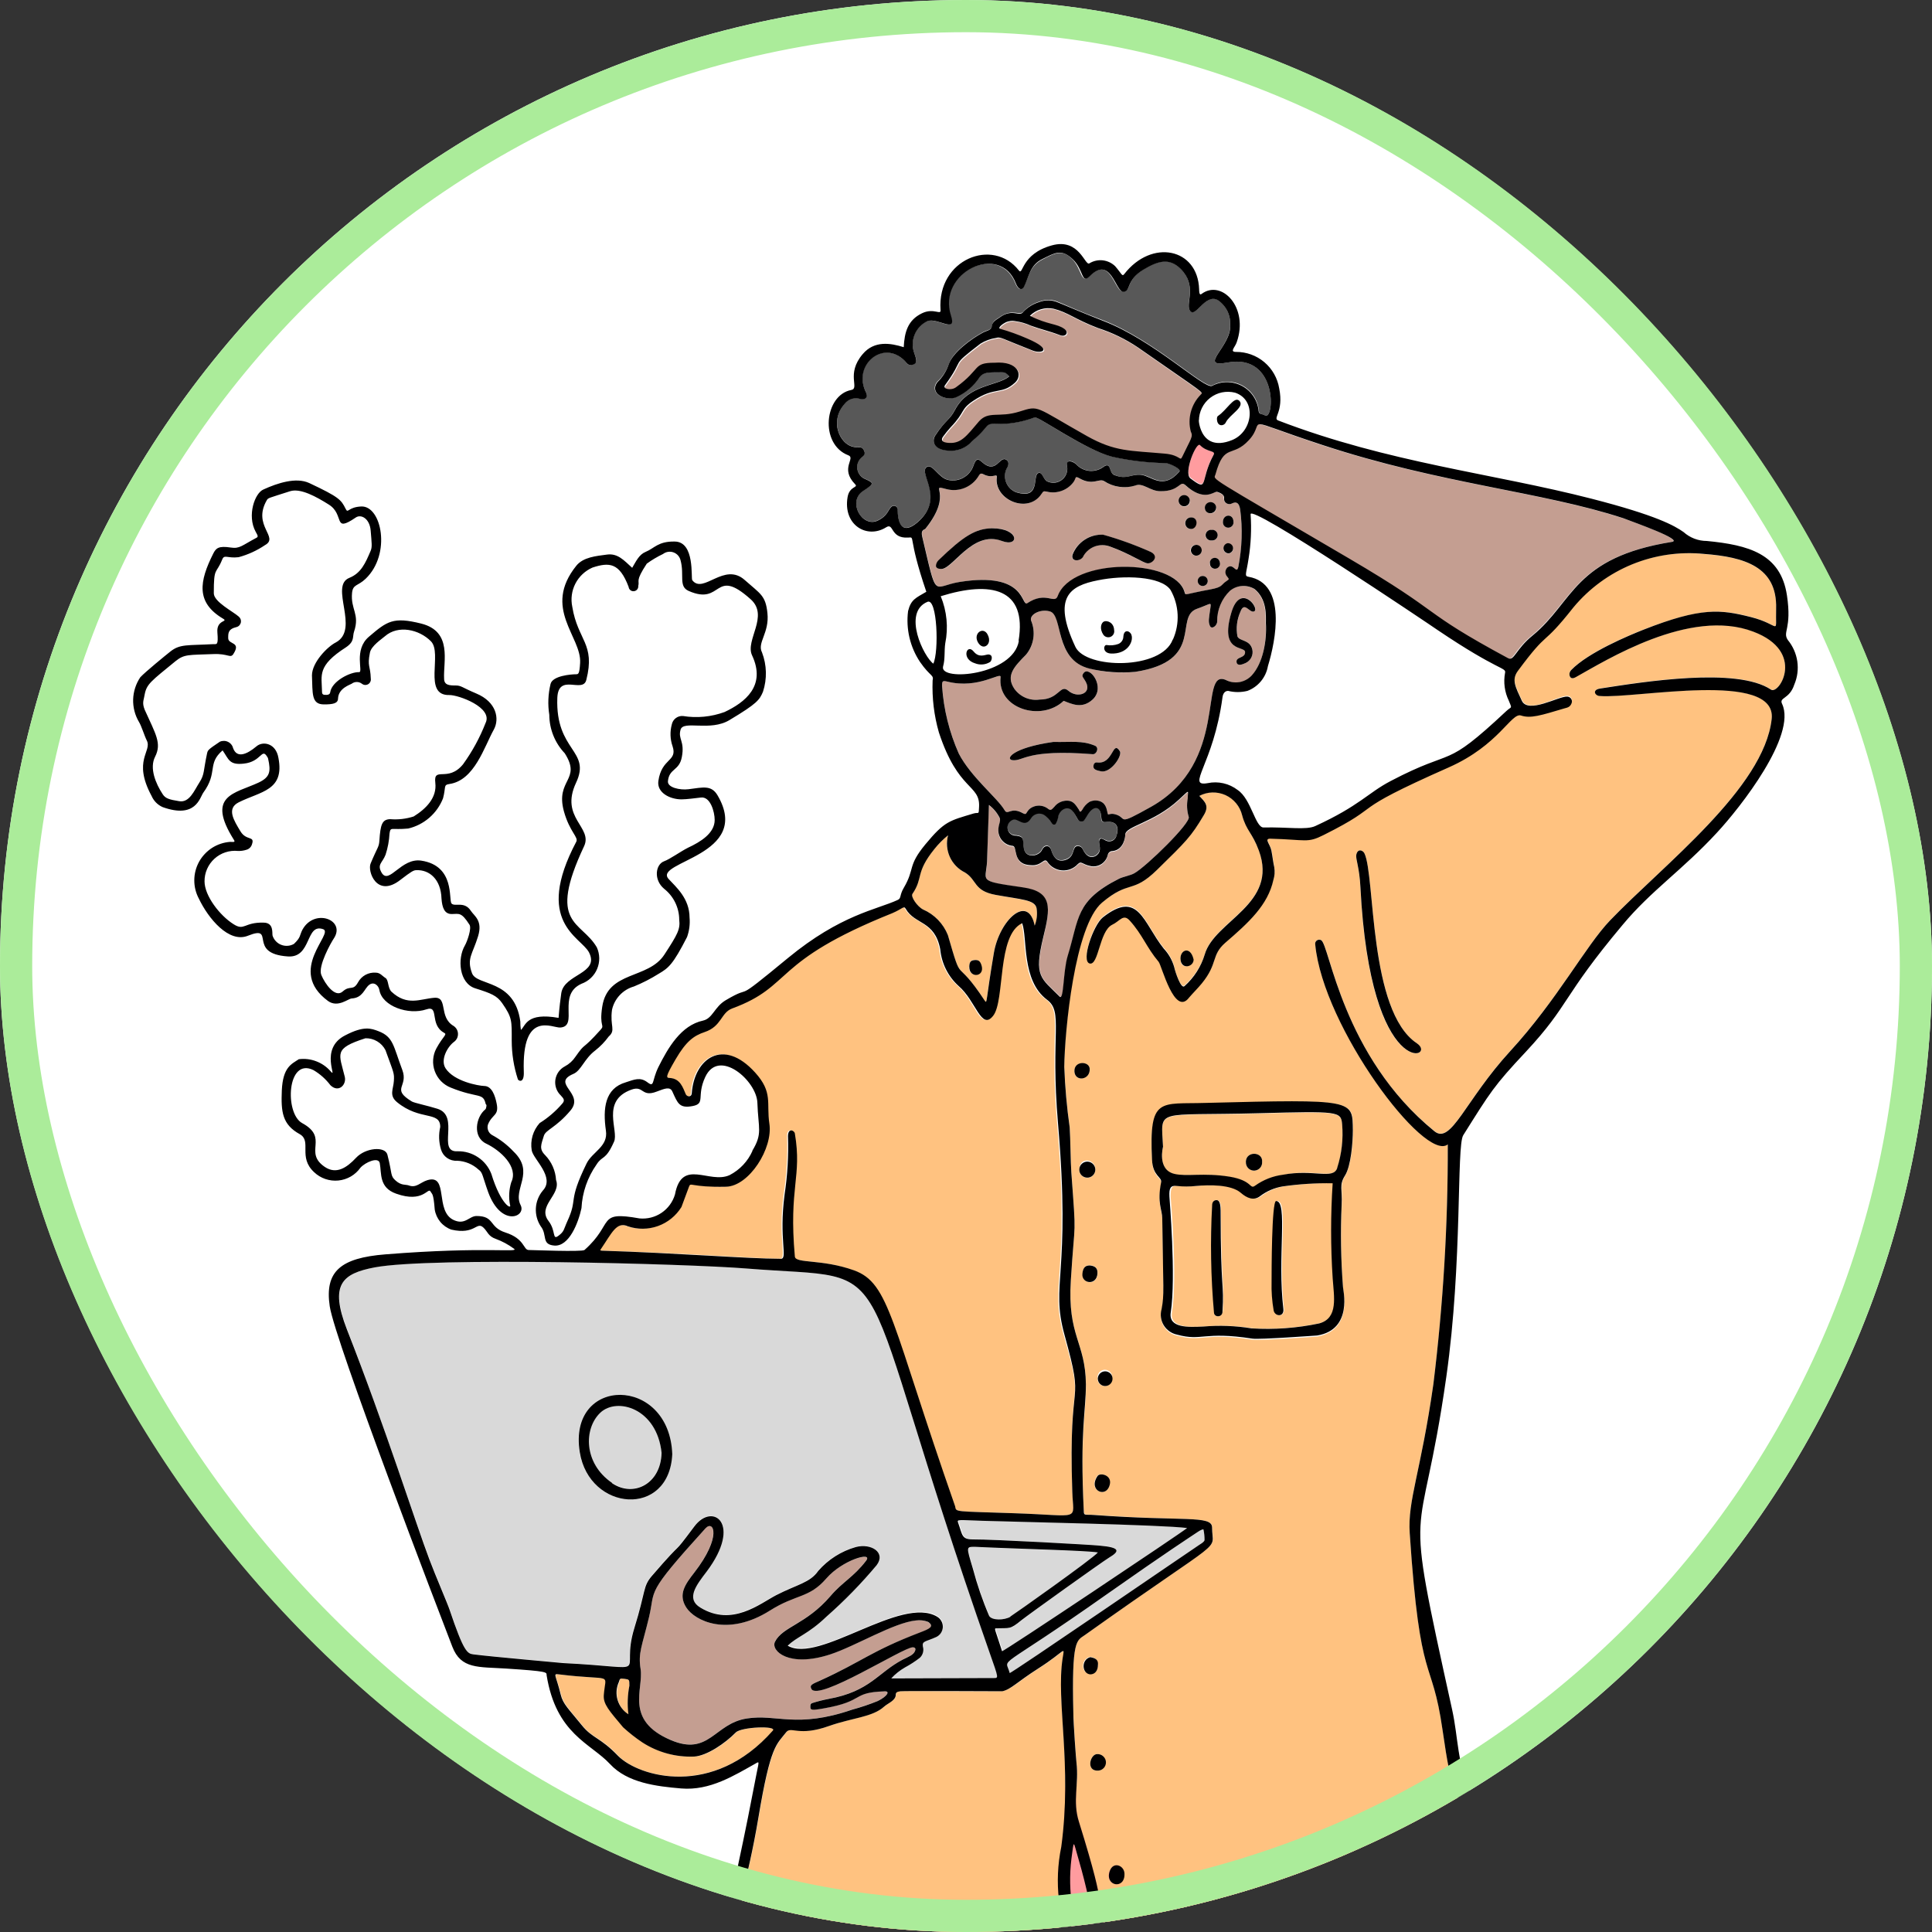 <svg width="60" height="60" viewBox="0 0 60 60" fill="none" xmlns="http://www.w3.org/2000/svg">
<rect x="0" y="0" width="60" height="60" fill="#333333" stroke="none"/>
<g clip-path="url(#clip0_683_10198)">
<rect width="60" height="60" rx="30" fill="white"/>
<path d="M24.077 59.919L23.432 63.819C24.64 64.182 25.907 64.312 27.164 64.201C28.94 64.008 30.995 64.383 43.688 64.383C44.702 64.383 45.947 64.338 45.947 64.153C45.947 63.967 45.488 62.886 45.395 62.218C45.302 61.548 44.909 59.428 44.612 58.831C44.315 58.233 35.738 53.968 32.012 55.858C28.286 57.748 24.077 59.919 24.077 59.919Z" fill="#FF9C9F"/>
<path d="M37.375 47.502C37.398 47.608 37.41 47.717 37.408 47.826C37.408 47.877 37.321 47.928 37.255 47.97C37.012 48.129 31.372 52.005 31.357 51.957C31.222 51.423 30.859 51.993 34.381 49.506C36.214 48.216 36.97 47.727 37.213 47.565C37.279 47.52 37.36 47.478 37.375 47.502Z" fill="#D9D9D9"/>
<path d="M34.448 48.37C34.775 48.169 34.802 48.052 34.148 47.995C33.938 47.977 30.824 47.803 30.248 47.803C29.879 47.803 29.918 47.674 29.777 47.284C29.735 47.173 29.777 47.2 30.506 47.224C31.475 47.257 36.125 47.347 36.89 47.449C36.758 47.569 31.157 51.322 31.142 51.274C30.917 50.563 30.878 50.566 30.974 50.563C31.382 50.563 31.379 50.605 31.745 50.311C31.988 50.101 34.199 48.517 34.448 48.37Z" fill="#D9D9D9"/>
<path d="M34.107 48.216C33.948 48.402 31.506 50.136 31.386 50.208C31.185 50.325 30.786 50.328 30.729 50.184C30.525 49.709 30.357 49.22 30.225 48.72C29.997 48.012 30.018 48.042 30.312 48.042C31.599 48.105 33.75 48.153 34.107 48.216Z" fill="#D9D9D9"/>
<path d="M20.545 45.108C20.524 46.08 19.669 46.503 19.006 46.05C18.106 45.45 18.106 44.367 18.643 43.863C19.18 43.359 20.401 43.725 20.545 45.108Z" fill="#D9D9D9"/>
<path d="M30.744 51.336C31.026 52.14 31.026 52.107 30.858 52.116L27.684 52.098C27.808 51.964 27.952 51.85 28.11 51.759C28.272 51.672 28.427 51.572 28.572 51.459C28.618 51.416 28.651 51.361 28.668 51.3C28.685 51.239 28.685 51.175 28.668 51.114C28.635 50.946 28.743 50.979 29.082 50.814C29.14 50.786 29.19 50.743 29.226 50.689C29.262 50.635 29.282 50.572 29.285 50.507C29.288 50.443 29.273 50.378 29.242 50.321C29.211 50.264 29.165 50.217 29.109 50.184C27.993 49.524 25.434 51.669 24.468 51.084C24.738 50.814 25.095 50.733 25.668 50.184C26.224 49.696 26.742 49.166 27.219 48.6C27.519 48.204 27.045 47.913 26.571 48.039C26.118 48.168 25.713 48.425 25.404 48.78C25.149 49.149 24.753 49.197 24.099 49.533C23.586 49.8 22.731 50.505 21.744 49.92C21.288 49.647 21.612 49.227 21.936 48.804C23.073 47.304 22.128 46.635 21.558 47.397C20.769 48.45 21.354 47.64 20.235 48.939C19.953 49.269 20.055 49.389 19.695 50.55C19.218 52.092 20.394 51.786 17.475 51.642C17.475 51.642 15.249 51.444 14.694 51.372C14.511 51.348 14.394 51.291 13.968 49.983C13.911 49.809 13.518 48.897 13.341 48.423C12.93 47.343 11.964 44.334 10.779 41.277C10.242 39.891 10.629 39.549 11.643 39.357C13.395 39.027 21.387 39.246 23.172 39.39C28.23 39.807 26.226 38.508 30.744 51.336ZM18 45.096C18.3 46.941 20.781 47.145 20.874 45.159C20.787 42.705 17.622 42.723 18 45.096Z" fill="#D9D9D9"/>
<path d="M37.267 13.815C37.486 14.052 37.766 13.986 37.691 14.115C37.246 14.934 37.556 15.282 36.98 14.838C36.748 14.67 37.16 13.695 37.267 13.815Z" fill="#FF9C9F"/>
<path d="M19.388 52.138C19.544 52.159 19.544 52.159 19.544 52.351C19.491 52.648 19.486 52.952 19.529 53.251C19.368 53.149 19.249 52.993 19.194 52.81C19.139 52.628 19.151 52.432 19.229 52.258C19.253 52.123 19.259 52.12 19.388 52.138Z" fill="#FFC280"/>
<path d="M22.862 53.803C23.036 53.629 24.155 53.587 24.011 53.746C22.136 55.846 19.841 55.183 19.211 54.535C18.644 53.935 18.419 53.998 18.08 53.578C17.672 53.071 17.498 52.921 17.426 52.627C17.273 52.027 17.174 51.976 17.372 52C19.091 52.213 18.818 51.916 18.764 52.648C18.743 52.927 18.923 53.122 19.364 53.644C19.552 53.816 19.753 53.973 19.964 54.115C20.441 54.421 21 54.574 21.566 54.553C21.974 54.532 22.532 54.139 22.862 53.803Z" fill="#FFC280"/>
<path d="M32.261 51.813C33.101 51.276 33.074 51.093 33.008 51.498C32.789 52.839 33.308 54.798 32.966 57.351C32.854 57.895 32.83 58.453 32.894 59.004C32.99 59.493 32.858 59.967 32.804 60.702C32.804 60.774 32.783 60.819 32.717 60.834C32.58 60.874 32.435 60.882 32.294 60.858C31.27 60.656 30.226 60.578 29.183 60.624C27.305 60.624 27.449 60.279 25.73 59.925C25.043 59.784 25.298 60.012 23.057 59.487C22.808 59.43 23.213 58.503 23.561 56.439C23.939 54.174 24.134 54.18 24.425 53.79C24.581 53.583 24.803 53.94 25.757 53.598C26.48 53.34 27.104 53.322 27.464 52.998C27.59 52.884 27.818 52.812 27.827 52.62C27.827 52.554 27.854 52.53 27.971 52.521C28.088 52.512 31.067 52.542 31.133 52.521C31.403 52.47 31.574 52.251 32.261 51.813Z" fill="#FFC280"/>
<path d="M41.398 39.685C41.438 40.267 41.587 40.93 40.981 41.095C40.3 41.239 39.603 41.291 38.908 41.251C38.413 41.172 37.909 41.152 37.408 41.194C36.947 41.215 36.319 41.248 36.398 40.756C36.572 39.637 36.358 37.213 36.355 37.156C36.355 36.904 36.386 36.802 36.587 36.829C36.786 36.85 36.987 36.85 37.187 36.829C37.586 36.793 38.27 36.778 38.572 37.042C38.761 37.207 38.968 37.297 39.172 37.144C39.377 36.989 39.616 36.886 39.868 36.844C40.384 36.769 40.905 36.736 41.425 36.745C41.352 37.723 41.342 38.705 41.398 39.685ZM39.578 40.708C39.614 40.894 39.895 40.906 39.877 40.651C39.688 39.046 40.028 37.297 39.664 37.294C39.52 37.294 39.508 39.535 39.523 39.802C39.508 40.104 39.522 40.408 39.566 40.708H39.578ZM37.975 40.738C38.032 39.805 37.934 40.198 37.919 37.6C37.919 37.477 37.919 37.3 37.81 37.273C37.703 37.246 37.66 37.33 37.654 37.426C37.594 38.539 37.613 39.654 37.712 40.765C37.709 40.924 37.955 40.918 37.964 40.738H37.975Z" fill="#FFC280"/>
<path d="M41.683 34.924C41.721 35.38 41.669 35.84 41.53 36.277C41.41 36.646 40.786 36.277 39.841 36.493C39.531 36.532 39.235 36.649 38.98 36.832C38.806 36.958 38.911 36.67 38.179 36.55C37.375 36.421 36.859 36.55 36.475 36.466C35.929 36.337 36.115 35.623 36.121 35.623C36.061 34.402 35.839 34.669 39.1 34.582C41.557 34.516 41.65 34.519 41.683 34.924ZM39.196 36.088C39.229 35.743 38.635 35.737 38.695 36.139C38.704 36.203 38.738 36.261 38.789 36.302C38.841 36.342 38.906 36.36 38.97 36.354C39.035 36.347 39.095 36.316 39.137 36.266C39.179 36.217 39.2 36.153 39.196 36.088Z" fill="#FFC280"/>
<path d="M32.189 28.2C32.222 28.388 32.203 28.581 32.135 28.758C31.937 27.726 31.037 28.56 30.863 29.598C30.611 31.074 30.659 31.194 30.581 31.077C29.621 29.622 29.915 30.696 29.435 29.04C29.293 28.684 29.016 28.398 28.664 28.245C28.484 28.152 28.277 27.849 28.334 27.762C28.682 27.249 28.409 27.114 29.015 26.37C29.141 26.212 29.283 26.068 29.441 25.941C29.381 26.165 29.401 26.402 29.497 26.613C29.592 26.824 29.758 26.994 29.966 27.096C30.347 27.33 30.227 27.666 30.923 27.792C31.736 27.945 32.129 27.948 32.189 28.2ZM30.089 30.024C30.089 30.39 30.587 30.324 30.467 29.967C30.422 29.829 30.365 29.793 30.221 29.814C30.137 29.835 30.101 29.895 30.101 30.03L30.089 30.024Z" fill="#FFC280"/>
<path d="M52.916 17.206C54.182 17.302 55.196 17.608 55.16 18.904C55.136 19.767 55.295 19.392 54.377 19.159C53.459 18.924 52.838 18.858 51.038 19.552C50.591 19.726 49.331 20.25 48.797 20.802C48.773 20.826 48.756 20.855 48.748 20.887C48.739 20.92 48.74 20.953 48.749 20.985C48.749 21.037 48.803 21.096 48.932 21.027C49.862 20.517 52.484 18.858 54.452 19.611C56.093 20.235 55.253 21.588 55.001 21.412C53.936 20.701 51.029 21.172 49.691 21.378C49.439 21.418 49.541 21.598 49.691 21.61C50.792 21.7 55.19 20.799 55.022 22.323C54.785 24.471 51.662 26.851 50.009 28.573C49.241 29.37 48.374 31.035 46.901 32.641C45.5 34.167 45.071 35.55 44.549 35.127C41.675 32.803 41.291 29.311 41.027 29.191C41.006 29.18 40.982 29.175 40.958 29.178C40.935 29.18 40.912 29.189 40.894 29.203C40.875 29.218 40.86 29.237 40.852 29.259C40.844 29.281 40.842 29.305 40.847 29.328C41.09 31.893 44.249 36.105 44.963 35.535C44.97 38.023 44.821 40.509 44.516 42.978C44.126 45.712 43.712 46.578 43.781 47.605C44.105 52.483 44.462 51.361 44.801 53.724C45.116 55.914 45.08 54.925 45.881 57.769C46.181 58.837 46.121 58.74 46.013 58.812C44.6 59.745 44.894 59.578 43.424 59.824C41.831 60.093 42.341 60.952 38.654 60.642C37.109 60.514 38.189 60.343 35.954 60.801C35.315 60.934 35.492 60.949 35.033 60.946C34.706 60.946 34.634 60.972 34.58 60.798C33.89 58.492 34.499 59.761 33.509 56.575C33.302 55.914 33.509 55.404 33.431 54.727C33.416 54.603 33.341 53.496 33.335 53.203C33.278 50.886 33.44 50.953 33.692 50.773C38.192 47.562 37.658 48.243 37.643 47.428C37.643 47.056 36.743 47.248 33.977 47.044C33.701 47.023 33.677 47.077 33.659 46.92C33.536 44.416 33.74 43.831 33.725 42.984C33.707 41.653 33.146 41.502 33.257 39.748C33.383 37.719 33.431 38.569 33.272 36.406C33.248 36.081 33.245 35.364 33.221 35.008C33.132 34.384 33.075 33.756 33.053 33.127C33.053 32.014 33.353 28.744 34.226 28.026C35.099 27.309 35.159 27.765 35.933 27.009C36.833 26.11 36.986 25.983 37.385 25.311C37.568 25.012 37.415 24.898 37.247 24.712C37.371 24.646 37.509 24.61 37.649 24.605C37.79 24.601 37.93 24.629 38.058 24.687C38.186 24.745 38.299 24.831 38.389 24.939C38.479 25.047 38.543 25.175 38.576 25.311C38.711 25.794 38.876 25.846 39.095 26.407C39.713 28.081 37.703 28.581 37.415 29.637C37.297 30.01 37.08 30.343 36.788 30.601C36.68 30.724 36.488 30.172 36.464 30C36.402 29.788 36.291 29.594 36.14 29.433C35.492 28.623 35.36 27.595 34.25 28.468C33.95 28.695 33.572 29.832 33.842 29.898C34.112 29.965 34.142 28.893 34.535 28.698C34.772 28.581 34.883 28.345 35.084 28.564C35.498 29.008 35.609 29.386 35.984 29.848C36.083 29.965 36.476 31.546 36.929 30.957C37.049 30.802 37.199 30.657 37.325 30.517C37.835 29.89 37.625 29.646 38.048 29.259C38.771 28.627 39.365 28.084 39.548 27.3C39.587 27.174 39.596 27.041 39.575 26.91C39.536 26.739 39.524 26.566 39.485 26.392C39.446 26.218 39.254 26.017 39.446 26.023C40.589 26.052 40.592 26.166 41.108 25.909C43.106 24.916 41.708 25.279 44.993 23.808C46.556 23.116 46.895 22.087 47.237 22.198C47.579 22.308 47.837 22.198 48.587 21.976C48.671 21.951 48.761 21.942 48.809 21.814C48.816 21.795 48.819 21.775 48.819 21.755C48.819 21.735 48.814 21.716 48.806 21.698C48.798 21.68 48.786 21.663 48.772 21.65C48.757 21.636 48.74 21.625 48.722 21.619C48.476 21.529 47.486 22.218 47.261 21.735C47.066 21.309 46.937 21.09 47.138 20.814C48.137 19.462 47.84 20.137 48.869 18.834C49.36 18.254 49.985 17.802 50.69 17.518C51.396 17.235 52.16 17.127 52.916 17.206ZM42.248 27.547C42.548 33.678 44.678 32.85 44 32.401C42.5 31.395 42.713 27.195 42.371 26.5C42.323 26.404 42.158 26.34 42.119 26.553C42.098 26.677 42.218 26.944 42.248 27.547ZM41.771 36.52C41.96 36.219 42.023 35.484 42.017 35.109C42.017 34.153 42.11 34.132 37.442 34.285C36.032 34.33 35.684 34.078 35.78 36.048C35.804 36.568 36.098 36.583 36.062 36.754C35.933 37.395 36.092 37.602 36.098 37.873C36.128 40.144 36.164 40.212 36.077 40.69C36.053 40.773 36.046 40.861 36.058 40.948C36.069 41.034 36.099 41.117 36.144 41.192C36.19 41.266 36.25 41.33 36.322 41.38C36.393 41.43 36.474 41.465 36.56 41.481C37.343 41.694 37.37 41.37 38.894 41.605C39.11 41.641 40.886 41.511 40.91 41.508C42.029 41.31 41.714 40.066 41.711 40.008C41.645 39.155 41.631 38.299 41.669 37.444C41.702 36.955 41.6 36.792 41.771 36.52ZM36.671 29.89C36.743 30.096 37.064 30.009 37.058 29.799C36.959 29.311 36.566 29.541 36.683 29.89H36.671ZM34.454 58.105C34.286 58.581 34.94 58.705 34.91 58.176C34.907 57.931 34.574 57.798 34.466 58.105H34.454ZM34.082 42.831C34.086 42.892 34.114 42.948 34.159 42.988C34.205 43.028 34.264 43.048 34.325 43.044C34.385 43.041 34.442 43.013 34.482 42.967C34.522 42.922 34.542 42.862 34.538 42.801C34.543 42.768 34.541 42.733 34.531 42.701C34.521 42.668 34.503 42.638 34.48 42.613C34.457 42.587 34.429 42.568 34.397 42.555C34.365 42.542 34.331 42.537 34.297 42.539C34.263 42.542 34.23 42.552 34.2 42.569C34.17 42.585 34.145 42.609 34.125 42.637C34.106 42.665 34.093 42.697 34.087 42.73C34.082 42.764 34.084 42.799 34.094 42.831H34.082ZM34.457 46.084C34.508 45.804 34.157 45.727 34.073 45.837C33.767 46.297 34.382 46.557 34.469 46.084H34.457ZM34.067 54.987C34.1 54.989 34.134 54.985 34.166 54.974C34.198 54.962 34.227 54.945 34.253 54.922C34.278 54.9 34.298 54.873 34.312 54.842C34.327 54.811 34.335 54.778 34.337 54.745C34.339 54.676 34.315 54.61 34.269 54.559C34.223 54.509 34.159 54.478 34.091 54.474C33.842 54.462 33.734 54.99 34.079 54.987H34.067ZM34.088 51.688C34.088 51.547 34.028 51.483 33.848 51.453C33.548 51.535 33.578 51.967 33.848 51.978C34.001 51.996 34.085 51.901 34.1 51.7L34.088 51.688ZM34.088 39.544C34.088 39.385 34.025 39.312 33.854 39.294C33.737 39.294 33.638 39.328 33.62 39.559C33.602 39.88 34.064 39.937 34.085 39.556L34.088 39.544ZM34.019 36.322C34.019 35.989 33.53 35.913 33.521 36.303C33.514 36.37 33.533 36.435 33.575 36.487C33.617 36.539 33.677 36.572 33.743 36.58C33.777 36.583 33.812 36.579 33.845 36.568C33.877 36.557 33.908 36.54 33.933 36.517C33.959 36.493 33.98 36.465 33.994 36.434C34.008 36.402 34.016 36.368 34.016 36.334L34.019 36.322ZM33.368 33.27C33.368 33.603 33.863 33.553 33.842 33.19C33.827 32.95 33.353 32.953 33.368 33.27Z" fill="#FFC280"/>
<path d="M33.302 46.329C33.335 47.259 33.632 47.064 31.502 46.995C29.588 46.929 29.702 46.965 29.633 46.776C27.638 41.076 27.605 39.846 26.489 39.447C25.493 39.09 24.689 39.243 24.656 39.021C24.47 36.846 24.893 36.558 24.656 35.199C24.656 35.103 24.434 35.01 24.443 35.286C24.463 35.888 24.428 36.491 24.338 37.086C24.152 38.475 24.446 39.093 24.221 39.09C23.501 39.09 21.338 38.919 18.668 38.838C18.59 38.838 18.617 38.814 18.635 38.784C18.971 38.292 19.118 37.923 19.472 38.082C19.776 38.184 20.106 38.181 20.407 38.072C20.709 37.963 20.965 37.755 21.134 37.482C21.134 37.461 21.365 36.858 21.368 36.852C21.425 36.684 21.407 36.852 22.517 36.852C23.234 36.852 23.984 35.652 23.864 34.89C23.768 34.251 23.984 33.924 23.42 33.303C22.424 32.205 21.533 32.877 21.455 33.945C21.455 34.086 21.302 34.056 21.269 33.981C21.179 33.771 21.098 33.495 20.774 33.474C20.66 33.474 20.639 33.441 20.954 32.892C21.269 32.343 21.524 32.16 21.854 32.049C22.388 31.869 22.355 31.449 22.706 31.317C24.62 30.612 23.906 29.874 27.683 28.356C28.004 28.23 28.04 28.116 28.097 28.218C28.397 28.719 28.997 28.587 29.171 29.475C29.211 29.911 29.412 30.316 29.735 30.612C30.284 31.08 30.425 32.013 30.815 31.542C31.205 31.071 30.938 29.034 31.715 28.668C31.886 29.136 31.688 30.468 32.486 31.044C33.002 31.425 32.588 32.085 32.828 34.881C33.236 39.615 32.585 39.843 33.029 41.448C33.716 43.842 33.164 42.489 33.302 46.329Z" fill="#FFC280"/>
<path d="M34.349 25.528C34.706 25.486 34.739 25.735 34.679 25.918C34.674 25.955 34.66 25.99 34.638 26.02C34.616 26.051 34.587 26.075 34.554 26.092C34.521 26.109 34.484 26.117 34.447 26.117C34.409 26.116 34.373 26.107 34.34 26.089C34.244 26.053 34.163 25.984 34.133 26.089C34.103 26.194 34.247 26.407 34.037 26.557C33.935 26.629 33.755 26.635 33.62 26.353C33.606 26.323 33.584 26.299 33.556 26.282C33.528 26.265 33.496 26.258 33.464 26.26C33.275 26.26 33.407 26.578 33.098 26.686C32.855 26.773 32.723 26.65 32.642 26.386C32.588 26.212 32.423 26.23 32.36 26.371C32.27 26.578 31.85 26.671 31.793 26.335C31.748 26.071 31.829 25.972 31.556 25.936C31.494 25.94 31.433 25.922 31.384 25.885C31.335 25.847 31.301 25.793 31.288 25.733C31.276 25.672 31.286 25.61 31.316 25.556C31.347 25.502 31.395 25.461 31.454 25.441C31.604 25.378 31.808 25.699 32.006 25.411C32.042 25.341 32.104 25.289 32.179 25.265C32.254 25.241 32.335 25.247 32.405 25.282C32.505 25.345 32.589 25.431 32.648 25.534C32.687 25.6 32.75 25.612 32.783 25.564C32.827 25.491 32.854 25.409 32.864 25.324C32.918 25.126 33.134 24.991 33.287 25.153C33.44 25.315 33.422 25.477 33.56 25.492C33.698 25.507 33.677 25.438 33.776 25.282C33.959 24.982 34.163 25.012 34.19 25.312C34.202 25.501 34.202 25.546 34.349 25.528Z" fill="#585858"/>
<path d="M38.12 11.259C39.698 10.959 39.587 13.083 39.281 12.9C39.179 12.84 39.101 12.882 39.095 12.75C39.08 12.589 39.026 12.433 38.936 12.297C38.847 12.162 38.725 12.05 38.583 11.973C38.44 11.896 38.281 11.854 38.118 11.854C37.956 11.852 37.796 11.892 37.652 11.967C37.421 12.102 35.852 10.566 34.268 9.951C33.47 9.651 33.095 9.468 32.879 9.384C32.785 9.34 32.684 9.316 32.581 9.313C32.478 9.31 32.375 9.328 32.279 9.366C32.093 9.422 31.924 9.526 31.79 9.666C31.673 9.834 31.448 9.558 31.049 9.846C30.977 9.897 30.821 9.966 30.809 10.11C30.797 10.254 30.644 10.251 30.533 10.314C30.188 10.494 29.603 10.914 29.474 11.289C29.399 11.509 29.27 11.706 29.099 11.862C28.841 12.207 29.342 12.462 29.672 12.333C29.98 12.2 30.242 11.98 30.428 11.7C30.545 11.553 30.671 11.562 31.094 11.556C31.232 11.556 31.241 11.592 31.343 11.682C30.995 11.982 30.074 11.928 29.66 12.717C29.477 13.062 29.384 13.017 29.042 13.521C28.937 13.677 28.985 13.956 29.432 13.989C29.574 14.005 29.717 13.986 29.85 13.934C29.983 13.882 30.101 13.797 30.194 13.689C30.827 13.152 30.494 13.14 31.094 13.161C31.45 13.152 31.802 13.082 32.135 12.954C32.231 12.927 33.725 13.983 34.535 14.178C35.081 14.301 35.638 14.367 36.197 14.376C36.323 14.376 36.698 14.562 36.623 14.643C36.113 15.222 35.786 14.772 35.444 14.742C35.102 14.712 34.991 14.919 34.595 14.742C34.427 14.67 34.52 14.292 34.238 14.514C34.114 14.596 33.966 14.632 33.818 14.616C33.671 14.599 33.534 14.531 33.431 14.424C33.329 14.31 33.131 14.259 33.131 14.442C33.151 14.52 33.15 14.601 33.126 14.677C33.103 14.754 33.06 14.822 33 14.876C32.941 14.929 32.868 14.965 32.789 14.979C32.711 14.994 32.63 14.987 32.555 14.958C32.393 14.916 32.39 14.658 32.255 14.682C32.039 14.733 32.348 15.519 31.556 15.282C31.487 15.256 31.424 15.216 31.371 15.165C31.318 15.113 31.276 15.051 31.248 14.983C31.22 14.914 31.206 14.841 31.207 14.767C31.209 14.693 31.225 14.62 31.256 14.553C31.319 14.46 31.349 14.34 31.256 14.277C31.031 14.124 30.956 14.766 30.473 14.325C30.338 14.202 30.287 14.292 30.227 14.463C30.172 14.618 30.064 14.748 29.921 14.828C29.778 14.909 29.61 14.935 29.45 14.901C29.15 14.838 28.958 14.376 28.778 14.499C28.502 14.688 29.396 15.471 28.478 16.227C27.827 16.761 27.878 15.813 27.878 15.804C27.875 15.782 27.866 15.761 27.852 15.744C27.838 15.727 27.819 15.714 27.798 15.708C27.777 15.701 27.755 15.7 27.733 15.705C27.712 15.711 27.692 15.722 27.677 15.738C27.581 15.819 27.566 16.017 27.251 16.164C26.768 16.386 26.294 15.564 26.819 15.231C27.185 15.003 27.119 14.988 26.876 14.874C26.812 14.85 26.756 14.81 26.712 14.758C26.669 14.706 26.639 14.644 26.626 14.577C26.613 14.511 26.617 14.442 26.639 14.377C26.66 14.312 26.697 14.254 26.747 14.208C26.789 14.163 26.888 14.1 26.837 13.998C26.786 13.896 26.723 13.875 26.624 13.881C26.123 13.914 25.724 13.11 26.231 12.534C26.289 12.459 26.369 12.405 26.461 12.379C26.552 12.354 26.65 12.359 26.738 12.393C26.879 12.411 26.96 12.309 26.894 12.18C26.453 11.337 27.413 10.521 28.094 11.199C28.163 11.271 28.187 11.376 28.352 11.319C28.517 11.262 28.448 11.127 28.397 10.974C28.324 10.787 28.325 10.579 28.399 10.392C28.474 10.206 28.617 10.055 28.799 9.969C29.117 9.867 29.699 10.368 29.522 9.807C29.078 8.469 31.022 7.515 31.532 8.796C31.595 8.961 31.709 9.048 31.787 8.904C31.961 8.604 31.961 8.277 32.369 8.061C32.777 7.845 32.999 7.74 33.299 8.046C33.599 8.352 33.569 8.844 33.833 8.577C34.496 7.914 34.601 9.051 34.874 9.051C35.147 9.051 34.949 8.7 35.519 8.358C35.948 8.103 36.302 7.986 36.656 8.334C37.178 8.85 36.83 9.381 36.938 9.612C37.1 9.957 37.415 9.09 37.82 9.312C37.946 9.398 38.048 9.514 38.115 9.651C38.181 9.788 38.211 9.94 38.201 10.092C38.252 10.743 37.166 11.436 38.12 11.259Z" fill="#585858"/>
<path d="M28.825 50.376C29.029 50.52 28.872 50.592 28.564 50.706C27.043 51.279 26.764 51.606 25.471 52.188C25.206 52.305 25.14 52.335 25.198 52.446C25.401 52.854 28.044 51.156 28.345 51.156C28.413 51.156 28.444 51.195 28.419 51.261C28.372 51.396 28.212 51.447 28.029 51.54C27.262 51.942 27.012 52.524 25.735 52.758C25.562 52.791 25.392 52.834 25.224 52.887C25.162 52.908 25.159 52.965 25.168 53.025C25.177 53.085 25.206 53.121 25.587 53.052C26.91 52.809 26.398 52.557 27.462 52.524C27.654 52.524 27.544 52.686 27.259 52.824C27 52.928 26.735 53.018 26.466 53.091C24.724 53.691 24.123 53.217 23.188 53.367C22.183 53.523 22.032 54.549 20.823 54.033C19.384 53.433 19.992 52.455 19.893 51.828C19.812 51.327 19.933 51.15 20.154 50.223C20.377 49.296 20.008 49.572 21.91 47.46C22.155 47.187 22.428 47.718 21.561 48.834C21.282 49.194 21.052 49.506 21.312 49.92C21.573 50.334 22.593 50.844 23.907 50.016C24.733 49.494 25.108 49.641 25.663 49.017C26.157 48.444 27.12 48.177 26.898 48.465C26.503 48.981 26.169 49.119 25.791 49.563C25.032 50.448 24.291 50.511 24.067 50.985C23.931 51.261 24.492 51.798 25.785 51.375C26.572 51.117 27.753 50.391 28.444 50.322C28.573 50.306 28.704 50.325 28.825 50.376Z" fill="#C49E91"/>
<path d="M50.402 16.096C50.771 16.219 52.298 16.771 51.902 16.831C48.863 17.32 48.86 18.688 47.573 19.735C47.042 20.164 46.997 20.545 46.805 20.44C44.003 18.94 44.888 19.114 41.864 17.341C37.364 14.695 37.664 14.92 37.721 14.734C37.997 13.735 38.24 14.239 38.765 13.663C39.338 13.036 38.36 12.94 41.039 13.819C44.741 15.034 47.882 15.271 50.402 16.096Z" fill="#C49E91"/>
<path d="M38.515 15.823C38.593 16.415 38.574 17.016 38.458 17.602C38.407 17.86 38.308 17.464 38.119 17.629C38.083 17.666 38.062 17.717 38.062 17.77C38.062 17.822 38.083 17.873 38.119 17.911C38.182 17.989 38.182 17.989 38.101 18.043C37.912 18.166 37.996 18.232 37.588 18.307C36.805 18.451 36.826 18.511 36.793 18.388C36.493 17.332 33.292 17.326 32.854 18.511C32.758 18.775 32.485 18.349 31.915 18.73C31.708 18.868 31.915 17.74 29.815 18.073C28.948 18.211 29.122 18.673 28.645 16.663C28.594 16.444 28.717 16.456 28.747 16.42C29.647 15.289 28.807 15.031 29.407 15.193C29.593 15.237 29.789 15.221 29.965 15.146C30.142 15.072 30.29 14.943 30.388 14.779C30.427 14.71 30.457 14.689 30.538 14.731C30.838 14.884 30.967 14.668 30.949 14.833C30.871 15.523 31.912 15.97 32.332 15.349C32.401 15.25 32.395 15.25 32.509 15.271C32.658 15.306 32.813 15.298 32.957 15.247C33.101 15.197 33.228 15.106 33.322 14.986C33.427 14.854 33.358 14.767 33.514 14.854C33.931 15.094 34.114 14.854 34.282 14.941C34.422 15.033 34.582 15.093 34.748 15.118C34.914 15.142 35.084 15.13 35.245 15.082C35.488 14.977 35.707 15.25 36.031 15.256C36.649 15.256 36.631 14.902 36.811 15.07C37.36 15.565 37.675 15.289 37.768 15.274C37.81 15.274 37.987 15.358 37.996 15.4C38.005 15.442 37.996 15.496 38.029 15.577C38.053 15.613 38.089 15.64 38.132 15.65C38.174 15.661 38.219 15.655 38.257 15.634C38.401 15.568 38.482 15.625 38.515 15.823ZM37.981 16.201C37.978 16.224 37.98 16.248 37.986 16.27C37.993 16.293 38.005 16.314 38.02 16.331C38.036 16.349 38.055 16.363 38.076 16.373C38.098 16.383 38.121 16.388 38.145 16.388C38.168 16.388 38.191 16.383 38.213 16.373C38.234 16.363 38.253 16.349 38.269 16.331C38.284 16.314 38.296 16.293 38.303 16.27C38.309 16.248 38.311 16.224 38.308 16.201C38.302 15.94 37.987 15.964 37.981 16.201ZM37.996 17.041C37.997 17.081 38.013 17.119 38.042 17.147C38.071 17.175 38.109 17.191 38.149 17.191C38.179 17.19 38.207 17.181 38.231 17.164C38.256 17.147 38.275 17.123 38.285 17.096C38.296 17.069 38.299 17.038 38.293 17.009C38.287 16.981 38.272 16.954 38.251 16.933C38.23 16.913 38.203 16.899 38.174 16.893C38.145 16.888 38.115 16.891 38.088 16.902C38.061 16.914 38.038 16.933 38.021 16.958C38.005 16.982 37.996 17.011 37.996 17.041ZM37.879 17.494C37.881 17.474 37.879 17.453 37.873 17.434C37.867 17.414 37.858 17.396 37.845 17.381C37.832 17.365 37.816 17.352 37.799 17.343C37.781 17.333 37.761 17.328 37.741 17.326C37.7 17.323 37.66 17.336 37.629 17.363C37.598 17.389 37.578 17.426 37.573 17.467C37.567 17.489 37.566 17.512 37.57 17.534C37.574 17.557 37.583 17.578 37.597 17.597C37.61 17.615 37.627 17.631 37.647 17.642C37.667 17.653 37.689 17.66 37.712 17.662C37.734 17.664 37.757 17.66 37.779 17.652C37.8 17.645 37.819 17.632 37.836 17.616C37.851 17.599 37.864 17.579 37.871 17.558C37.879 17.536 37.881 17.513 37.879 17.491V17.494ZM37.42 15.76C37.42 16.012 37.774 16 37.771 15.76C37.766 15.717 37.745 15.678 37.713 15.649C37.681 15.62 37.64 15.604 37.597 15.604C37.554 15.604 37.512 15.619 37.48 15.647C37.447 15.675 37.426 15.714 37.42 15.757V15.76ZM37.63 16.786C37.653 16.789 37.677 16.787 37.7 16.78C37.722 16.773 37.743 16.762 37.761 16.746C37.779 16.731 37.793 16.712 37.803 16.69C37.812 16.669 37.817 16.646 37.817 16.622C37.817 16.599 37.812 16.575 37.803 16.554C37.793 16.532 37.779 16.513 37.761 16.498C37.743 16.482 37.722 16.471 37.7 16.464C37.677 16.457 37.653 16.455 37.63 16.459C37.606 16.454 37.582 16.455 37.558 16.461C37.534 16.467 37.513 16.478 37.494 16.493C37.475 16.509 37.46 16.528 37.45 16.55C37.439 16.572 37.434 16.596 37.434 16.621C37.434 16.645 37.439 16.669 37.45 16.691C37.46 16.713 37.475 16.732 37.494 16.748C37.513 16.763 37.534 16.774 37.558 16.78C37.582 16.787 37.606 16.787 37.63 16.783V16.786ZM37.501 18.001C37.492 17.968 37.472 17.939 37.445 17.919C37.418 17.898 37.385 17.887 37.351 17.887C37.317 17.887 37.284 17.898 37.257 17.919C37.23 17.939 37.21 17.968 37.201 18.001C37.194 18.024 37.193 18.048 37.198 18.072C37.202 18.096 37.212 18.118 37.227 18.137C37.241 18.157 37.26 18.172 37.282 18.183C37.303 18.194 37.327 18.199 37.351 18.199C37.375 18.199 37.399 18.194 37.421 18.183C37.442 18.172 37.461 18.157 37.476 18.137C37.49 18.118 37.5 18.096 37.504 18.072C37.509 18.048 37.508 18.024 37.501 18.001ZM37.306 17.101C37.308 17.067 37.301 17.034 37.284 17.005C37.267 16.976 37.242 16.952 37.212 16.937C37.181 16.923 37.148 16.918 37.114 16.922C37.081 16.927 37.05 16.942 37.025 16.965C37 16.987 36.983 17.017 36.975 17.049C36.967 17.082 36.969 17.116 36.981 17.148C36.993 17.179 37.014 17.206 37.041 17.226C37.069 17.245 37.102 17.256 37.135 17.257C37.157 17.259 37.18 17.257 37.202 17.25C37.223 17.244 37.243 17.233 37.26 17.218C37.277 17.203 37.291 17.186 37.301 17.165C37.311 17.145 37.317 17.123 37.318 17.101H37.306ZM36.976 16.429C37.18 16.429 37.231 16.066 36.976 16.069C36.952 16.069 36.929 16.075 36.908 16.085C36.886 16.094 36.867 16.108 36.85 16.125C36.834 16.143 36.822 16.163 36.813 16.185C36.805 16.207 36.801 16.231 36.802 16.255C36.803 16.278 36.808 16.302 36.818 16.323C36.828 16.345 36.842 16.364 36.859 16.38C36.876 16.396 36.897 16.409 36.919 16.417C36.941 16.425 36.964 16.429 36.988 16.429H36.976ZM36.949 15.553C36.949 15.506 36.931 15.462 36.898 15.43C36.865 15.397 36.821 15.379 36.775 15.379C36.729 15.379 36.685 15.397 36.652 15.43C36.619 15.462 36.601 15.506 36.601 15.553C36.601 15.6 36.62 15.646 36.654 15.68C36.688 15.714 36.733 15.733 36.781 15.733C36.829 15.733 36.875 15.714 36.908 15.68C36.942 15.646 36.961 15.6 36.961 15.553H36.949ZM35.629 17.494C35.773 17.494 36.004 17.284 35.731 17.143C35.251 16.927 34.756 16.747 34.249 16.606C34.046 16.596 33.846 16.651 33.675 16.762C33.505 16.873 33.374 17.034 33.301 17.224C33.229 17.467 33.58 17.443 33.643 17.257C33.725 17.121 33.853 17.018 34.003 16.967C34.153 16.915 34.317 16.918 34.465 16.975C35.101 17.203 35.476 17.479 35.641 17.494H35.629ZM31.12 16.801C31.669 17.008 31.666 16.396 30.82 16.408C30.313 16.408 29.92 16.651 29.158 17.401C29.113 17.446 29.086 17.505 29.08 17.569C29.08 17.641 29.161 17.656 29.218 17.668C29.566 17.74 30.19 16.45 31.12 16.801Z" fill="#C49E91"/>
<path d="M35.338 10.801C37.477 12.301 37.372 12.175 37.282 12.277C37.14 12.428 37.04 12.613 36.991 12.814C36.942 13.016 36.946 13.226 37.003 13.426C37.084 13.585 37.003 13.645 36.739 14.203C36.661 14.368 36.694 14.155 36.196 14.11C35.101 14.011 34.657 14.056 33.778 13.564C32.113 12.634 32.278 12.619 31.678 12.805C31.078 12.991 30.715 12.769 30.427 13.105C30.028 13.57 29.863 13.828 29.428 13.771C29.248 13.747 29.251 13.66 29.308 13.582C29.38 13.483 29.457 13.387 29.539 13.297C30.016 12.799 29.839 12.745 30.247 12.469C30.925 12.013 31.117 12.295 31.543 11.905C31.789 11.68 31.654 11.23 30.91 11.287C30.208 11.287 30.496 11.476 29.71 12.049C29.554 12.163 29.284 12.1 29.368 11.986C30.028 11.086 29.476 11.458 30.472 10.693C30.62 10.601 30.786 10.541 30.958 10.516C31.102 10.477 31.096 10.516 32.083 10.906C32.383 11.023 32.746 10.885 31.918 10.534C31.647 10.414 31.369 10.314 31.084 10.234C31.006 10.213 31.105 10.114 31.237 10.042C31.337 9.989 31.451 9.973 31.561 9.997C31.725 10.019 31.885 10.066 32.035 10.135C32.335 10.252 32.581 10.294 32.953 10.435C33.115 10.495 33.232 10.345 33.073 10.234C32.842 10.069 32.566 10.111 32.005 9.829C32.1 9.733 32.217 9.663 32.346 9.625C32.475 9.587 32.611 9.581 32.743 9.61C33.193 9.73 33.412 9.946 34.123 10.21C34.553 10.35 34.962 10.548 35.338 10.801Z" fill="#C49E91"/>
<path d="M36.916 25.365C37.003 25.542 35.599 26.913 35.227 27.12C35.116 27.186 34.867 27.231 34.765 27.282C33.397 27.963 33.529 28.5 33.166 29.682C33.022 30.159 33.049 31.077 32.917 30.945C32.317 30.345 32.116 30.33 32.41 29.094C32.623 28.194 32.686 27.699 31.768 27.567C30.268 27.348 30.661 27.405 30.658 26.631C30.658 26.568 30.703 25.068 30.712 25.008C30.852 25.114 30.965 25.251 31.045 25.407C31.078 25.485 31.045 25.542 31.015 25.689C30.998 25.757 30.997 25.828 31.01 25.896C31.023 25.964 31.051 26.029 31.091 26.086C31.132 26.143 31.184 26.19 31.244 26.225C31.304 26.261 31.371 26.282 31.441 26.289C31.621 26.289 31.42 26.868 32.011 26.889C32.353 26.925 32.422 26.637 32.527 26.784C32.577 26.86 32.643 26.923 32.721 26.97C32.799 27.016 32.887 27.044 32.977 27.051C33.068 27.059 33.158 27.046 33.243 27.013C33.328 26.98 33.404 26.929 33.466 26.862C33.592 26.739 33.595 26.862 33.892 26.922C34.005 26.939 34.12 26.912 34.214 26.848C34.309 26.783 34.376 26.686 34.402 26.574C34.408 26.538 34.428 26.506 34.456 26.483C34.485 26.461 34.521 26.449 34.558 26.451C34.906 26.406 34.948 26.004 34.945 25.95C34.945 25.677 35.821 25.584 36.604 24.861C36.976 24.516 36.889 24.561 36.886 24.819C36.853 25.001 36.864 25.188 36.916 25.365Z" fill="#C49E91"/>
<path d="M39.302 19.35C39.302 19.137 39.344 18.612 38.948 18.291C38.83 18.221 38.694 18.189 38.558 18.199C38.421 18.209 38.291 18.262 38.186 18.348C38.06 18.472 37.961 18.621 37.895 18.784C37.829 18.948 37.797 19.123 37.802 19.299C37.802 19.431 37.628 19.566 37.574 19.431C37.52 19.296 37.541 19.236 37.598 18.831C37.619 18.684 37.547 18.777 37.175 18.906C36.449 19.161 37.439 20.529 35.255 20.865C34.732 20.92 34.204 20.871 33.701 20.721C32.726 20.34 33.026 19.098 32.603 18.987C32.303 18.903 31.97 19.086 32.021 19.269C32.095 19.444 32.119 19.635 32.092 19.822C32.064 20.01 31.986 20.186 31.865 20.331C31.502 20.7 31.226 20.979 31.502 21.39C31.589 21.513 31.708 21.609 31.846 21.668C31.984 21.727 32.136 21.747 32.285 21.726C32.906 21.726 32.912 21.225 33.185 21.456C33.458 21.687 33.917 21.552 33.725 21.183C33.65 21.039 33.575 21.012 33.65 20.907C33.833 20.655 34.349 21.336 33.935 21.723C33.608 22.023 33.293 21.867 33.035 21.765C32.324 22.434 30.962 21.993 31.076 21.027C31.097 20.847 30.392 21.408 29.435 21.171C29.273 21.132 29.258 21.144 29.258 21.303C29.307 22.028 29.482 22.739 29.777 23.403C30.152 24.129 30.977 24.783 31.196 25.155C31.292 25.332 31.382 25.068 31.712 25.227C31.775 25.257 31.838 25.305 31.871 25.26C31.904 25.215 31.943 25.104 32.117 25.044C32.192 25.018 32.273 25.012 32.352 25.027C32.43 25.042 32.503 25.077 32.564 25.128C32.63 25.173 32.657 25.149 32.741 25.059C32.794 24.989 32.866 24.934 32.947 24.901C33.029 24.868 33.118 24.857 33.206 24.87C33.362 24.897 33.434 25.041 33.506 25.143C33.53 25.185 33.539 25.263 33.614 25.143C33.667 25.047 33.742 24.965 33.833 24.903C33.938 24.854 34.059 24.848 34.169 24.885C34.382 24.972 34.37 25.185 34.409 25.284C34.409 25.317 34.481 25.248 34.616 25.284C35.051 25.389 34.616 25.689 35.753 25.053C38.195 23.676 37.214 20.769 38.063 21.114C38.192 21.185 38.341 21.211 38.486 21.189C38.632 21.168 38.767 21.099 38.87 20.994C39.227 20.595 39.347 19.893 39.302 19.35ZM33.938 23.421C31.856 23.259 31.793 23.646 31.448 23.607C31.211 23.58 31.427 23.223 32.714 23.04C33.272 23.055 33.614 22.986 34.01 23.16C34.142 23.22 34.058 23.43 33.938 23.421ZM34.196 23.955C34.088 23.925 33.923 23.919 33.965 23.751C33.971 23.727 33.986 23.706 34.007 23.692C34.028 23.679 34.054 23.674 34.079 23.679C34.58 23.739 34.547 22.962 34.778 23.331C34.862 23.466 34.502 24 34.202 23.955H34.196ZM38.948 18.987C38.801 19.041 38.648 18.654 38.522 19.002C38.416 19.242 38.385 19.507 38.432 19.764C38.498 19.917 38.825 19.86 38.894 20.172C38.912 20.255 38.901 20.341 38.864 20.417C38.826 20.493 38.764 20.554 38.687 20.589C38.579 20.64 38.426 20.691 38.405 20.565C38.375 20.388 38.678 20.448 38.669 20.247C38.66 20.046 37.868 20.289 38.243 19.023C38.522 18.075 39.149 18.9 38.948 18.987Z" fill="#C49E91"/>
<path d="M55.522 19.875C55.679 20.066 55.781 20.296 55.817 20.54C55.852 20.785 55.82 21.034 55.723 21.261C55.573 21.72 55.24 21.651 55.345 21.861C55.801 22.839 54.058 25.065 53.32 25.86C52.255 27.015 51.274 27.66 50.392 28.722C48.499 30.978 48.754 31.194 47.392 32.658C46.381 33.735 46.285 33.915 45.442 35.256C45.229 35.592 45.424 39.183 44.917 42.756C44.104 48.483 43.528 45.966 45.097 53.094C45.295 53.994 45.238 54.717 45.697 55.794C45.832 56.109 45.85 56.196 46.249 57.621C46.63 58.992 46.699 58.821 45.406 59.64C44.974 59.913 45.145 59.586 45.466 61.593C45.808 63.741 46.186 63.816 46.156 64.236C46.138 64.479 45.877 64.467 45.802 64.287C44.977 62.25 45.127 61.245 44.743 60.027C44.713 59.934 44.782 60.027 43.453 60.207C42.853 60.288 42.289 60.672 41.734 60.894C41.02 61.194 40.684 61.071 39.034 61.011C38.689 61.045 38.34 61.023 38.002 60.948C37.447 60.792 37.018 60.966 36.406 61.104C33.529 61.746 34.507 61.203 33.502 57.765C33.319 57.141 33.361 57.099 33.274 57.726C33.212 58.23 33.222 58.74 33.304 59.241C33.285 59.718 33.242 60.194 33.175 60.666C33.145 61.608 31.675 60.966 29.827 60.948C28.153 60.948 28.552 61.17 26.527 60.519C25.348 60.141 25.279 60.282 24.319 60.129C24.175 60.105 24.136 60.375 24.079 60.96C23.968 62.07 23.74 62.499 23.641 63.324C23.637 63.494 23.602 63.662 23.539 63.819C23.52 63.851 23.493 63.876 23.46 63.892C23.427 63.907 23.39 63.913 23.354 63.909C23.318 63.904 23.284 63.889 23.257 63.865C23.229 63.841 23.21 63.809 23.2 63.774C23.149 63.474 23.986 60.033 23.827 60C22.225 59.652 22.492 60.33 23.386 55.641C23.554 54.741 23.599 54.702 23.512 54.741C22.795 55.143 22.051 55.617 21.154 55.542C20.386 55.476 19.489 55.371 18.946 54.786C18.346 54.138 17.272 53.862 16.975 52.023C16.975 51.93 17.014 51.903 15.724 51.819C14.857 51.762 14.317 51.843 14.047 51.138C13.651 50.115 10.399 41.643 10.24 40.566C10.081 39.489 10.567 39.066 11.971 38.955C15.109 38.703 16.171 38.916 15.955 38.775C15.784 38.649 15.596 38.548 15.397 38.475C15.157 38.391 15.148 38.253 15.016 38.127C14.797 37.914 14.764 38.358 14.017 38.187C13.883 38.139 13.764 38.056 13.673 37.946C13.583 37.836 13.523 37.704 13.501 37.563C13.459 37.035 13.42 37.098 13.372 37.005C13.291 36.855 13.153 37.374 12.304 37.071C11.764 36.882 11.854 36.441 11.794 36.123C11.755 35.916 11.347 36.093 11.194 36.264C11.114 36.376 11.012 36.469 10.894 36.538C10.775 36.606 10.644 36.649 10.507 36.662C10.371 36.675 10.234 36.659 10.104 36.615C9.975 36.571 9.856 36.499 9.757 36.405C9.244 35.931 9.694 35.442 9.31 35.223C8.764 34.923 8.725 34.53 8.752 33.864C8.785 33.141 9.052 33.045 9.28 32.895C9.462 32.871 9.648 32.893 9.82 32.959C9.993 33.024 10.146 33.131 10.267 33.27C10.504 33.543 9.895 32.565 10.726 32.151C11.302 31.851 11.527 31.938 11.755 32.025C12.22 32.202 12.214 32.487 12.493 33.225C12.694 33.756 12.127 33.807 12.793 34.209C12.871 34.254 13.282 34.338 13.585 34.434C14.299 34.659 13.552 35.793 14.212 35.754C14.437 35.749 14.659 35.814 14.846 35.94C15.034 36.065 15.178 36.246 15.259 36.456C15.559 37.434 15.904 37.578 15.838 37.413C15.794 37.182 15.808 36.943 15.877 36.717C16.111 36.237 15.535 35.724 15.1 35.517C14.665 35.31 14.779 34.686 15.07 34.455C15.094 34.437 15.1 34.389 15.106 34.353C15.112 34.317 15.106 34.311 15.085 34.29C15.001 33.918 14.851 34.122 13.999 33.777C13.885 33.732 13.782 33.663 13.696 33.576C13.611 33.488 13.545 33.383 13.503 33.268C13.461 33.153 13.443 33.031 13.452 32.909C13.46 32.786 13.494 32.667 13.552 32.559C13.765 32.169 13.897 32.13 13.795 32.076C13.321 31.818 13.657 31.206 13.24 31.347C12.685 31.533 11.869 31.251 11.782 30.747C11.758 30.6 11.605 30.471 11.458 30.591C11.311 30.711 11.266 30.987 10.924 31.008C10.819 31.008 10.495 31.308 10.186 31.086C8.89 30.132 10.384 28.986 10.036 28.857C9.481 28.662 9.688 29.757 8.938 29.703C7.657 29.616 8.587 28.707 7.705 29.058C7.105 29.304 6.466 28.515 6.178 27.912C6.083 27.736 6.033 27.539 6.034 27.338C6.034 27.138 6.085 26.941 6.181 26.765C6.278 26.59 6.417 26.441 6.585 26.332C6.754 26.224 6.947 26.16 7.147 26.145C7.234 26.145 7.321 26.169 7.264 26.082C6.391 24.696 7.288 24.648 8.026 24.306C8.389 24.135 8.416 23.961 8.326 23.559C8.321 23.537 8.31 23.517 8.296 23.499C8.125 23.217 8.119 23.658 7.57 23.715C7.114 23.766 7.105 23.577 6.913 23.304C6.424 23.721 6.778 23.982 6.313 24.618C6.202 24.777 6.079 25.434 5.05 25.065C4.897 24.997 4.775 24.874 4.708 24.72C4.108 23.607 4.732 23.337 4.558 22.995C4.486 22.854 4.39 22.536 4.315 22.419C4.19 22.208 4.128 21.965 4.135 21.72C4.143 21.475 4.22 21.237 4.357 21.033C4.516 20.862 5.149 20.346 5.293 20.232C5.593 19.995 5.818 20.049 6.634 20.004C6.733 20.004 6.784 20.04 6.751 19.638C6.718 19.236 7.108 19.32 6.925 19.212C6.079 18.708 6.187 18.057 6.625 17.187C6.709 17.022 6.79 16.947 7.165 17.004C7.444 17.049 7.516 16.938 7.96 16.704C8.023 16.671 8.014 16.644 7.939 16.512C7.666 16.011 7.912 15.312 8.182 15.201C8.62 15 9.196 14.814 9.601 15C10.534 15.438 10.594 15.522 10.732 15.798C10.813 15.966 10.798 15.747 11.221 15.729C11.851 15.705 12.157 17.205 11.356 17.973C11.113 18.207 10.96 18.138 10.933 18.414C10.885 18.93 11.179 19.068 10.996 19.614C10.939 19.779 11.023 19.914 10.744 20.103C9.844 20.679 9.991 20.967 10 21.465C10 21.519 10 21.573 10.081 21.579C10.162 21.585 10.246 21.579 10.255 21.498C10.306 21.153 10.882 20.862 11.155 20.874C11.287 20.874 10.975 20.184 11.455 19.776C12.022 19.29 12.211 19.149 13.078 19.365C14.062 19.611 13.762 20.541 13.792 21.075C13.792 21.279 13.957 21.288 14.143 21.288C14.329 21.288 14.329 21.342 14.791 21.537C15.424 21.801 15.517 22.326 15.337 22.656C15.037 23.193 14.737 24.234 13.957 24.348C13.762 24.378 13.855 24.432 13.759 24.792C13.668 25.025 13.521 25.232 13.333 25.395C13.144 25.559 12.919 25.674 12.676 25.731C12.136 25.782 12.133 25.662 12.097 25.884C12.085 26.109 12.044 26.331 11.974 26.544C11.875 26.802 11.698 26.844 11.857 27.111C12.088 27.477 12.457 26.637 13.078 26.727C14.143 26.886 13.924 27.948 14.023 28.059C14.122 28.17 14.422 27.975 14.623 28.287C14.731 28.452 14.995 28.587 14.848 29.073C14.674 29.643 14.488 29.76 14.659 30.225C14.809 30.63 15.982 30.399 16.159 31.725C16.158 31.813 16.164 31.9 16.177 31.986C16.327 31.854 16.345 31.434 17.347 31.611C17.371 31.29 17.407 31.011 17.431 30.843C17.521 30.243 18.631 30.243 18.292 29.577C18.037 29.091 16.573 28.644 17.896 26.142C17.974 25.998 17.692 25.842 17.512 25.194C17.242 24.201 18.073 24.231 17.539 23.394C17.233 23.072 17.061 22.645 17.059 22.2C17.008 21.881 17.022 21.555 17.098 21.24C17.161 20.985 17.74 20.94 17.881 20.94C17.962 20.94 17.995 20.94 18.016 20.589C18.067 19.773 16.834 18.891 17.899 17.568C18.115 17.301 18.514 17.268 18.85 17.223C19.186 17.178 19.375 17.4 19.633 17.634C19.756 17.427 19.846 17.223 20.05 17.139C20.323 17.028 20.437 16.809 20.95 16.818C21.592 16.818 21.451 17.967 21.499 18.018C21.841 18.468 22.492 17.436 23.134 18.018C23.617 18.447 23.776 18.492 23.833 19.038C23.899 19.659 23.506 19.959 23.665 20.262C23.815 20.654 23.825 21.085 23.695 21.483C23.587 21.735 23.518 21.846 22.66 22.359C22.06 22.728 21.223 22.359 21.136 22.659C21.049 22.959 21.271 23.007 21.175 23.511C21.094 23.946 20.782 23.856 20.743 24.261C20.725 24.459 21.115 24.543 21.382 24.51C21.844 24.45 22.09 24.378 22.282 24.696C23.389 26.577 20.272 26.754 20.764 27.297C20.995 27.549 21.412 27.897 21.415 28.497C21.433 28.702 21.406 28.907 21.337 29.1C20.896 29.958 20.764 30.06 20.458 30.24C20.213 30.394 19.955 30.527 19.687 30.636C19.518 30.684 19.366 30.777 19.246 30.905C19.126 31.033 19.043 31.191 19.006 31.362C18.937 31.875 19.132 31.989 18.904 32.19C18.784 32.354 18.643 32.5 18.484 32.625C18.142 32.883 18.049 33.249 17.806 33.351C17.098 33.651 18.166 33.951 17.719 34.485C17.272 35.019 16.948 35.085 16.891 35.271C16.807 35.544 16.735 35.679 16.927 35.871C17.13 36.081 17.252 36.357 17.269 36.648C17.437 37.104 16.669 37.449 17.038 37.923C17.269 38.223 17.146 38.523 17.338 38.382C17.53 38.241 17.503 38.181 17.617 37.932C17.959 37.194 17.617 37.359 18.217 36.132C18.397 35.766 18.892 35.61 18.817 35.112C18.718 34.422 18.784 33.801 19.435 33.612C19.702 33.525 19.882 33.441 20.107 33.612C20.332 33.783 20.236 33.573 20.446 33.141C20.746 32.541 21.148 31.842 21.835 31.695C22.135 31.626 22.186 31.272 22.534 31.065C23.491 30.498 22.621 31.278 24.472 29.751C26.107 28.404 27.223 28.251 27.874 27.951C28 27.897 27.925 27.813 28.069 27.57C28.42 26.97 28.177 26.901 28.738 26.223C29.338 25.497 29.482 25.491 30.238 25.263C30.403 25.215 30.394 25.326 30.406 25.053C30.439 24.354 29.758 24.573 29.158 22.746C29.008 22.223 28.942 21.679 28.963 21.135C29.005 20.949 28.894 21.021 28.573 20.559C28.263 20.094 28.131 19.533 28.201 18.978C28.291 18.618 28.435 18.573 28.768 18.378C28.168 16.617 28.444 16.68 28.201 16.695C27.643 16.728 27.763 16.224 27.523 16.374C26.923 16.752 26.173 16.302 26.323 15.435C26.383 15.09 26.665 15.15 26.557 15.039C26.071 14.544 26.587 14.226 26.344 14.139C25.444 13.794 25.6 12.27 26.437 12.111C26.707 12.06 26.263 11.619 26.791 10.998C27.154 10.566 27.664 10.656 28.066 10.782C28.09 10.314 28.192 9.942 28.633 9.729C29.002 9.549 29.233 9.807 29.209 9.621C29.101 8.049 30.838 7.365 31.642 8.4C31.78 8.574 31.699 7.887 32.668 7.62C33.523 7.383 33.694 8.274 33.832 8.178C33.956 8.102 34.103 8.069 34.248 8.085C34.393 8.102 34.529 8.166 34.633 8.268C34.834 8.499 34.846 8.601 34.915 8.511C35.767 7.413 37.198 7.704 37.24 8.982C37.24 9.03 37.24 9.192 37.315 9.129C37.936 8.664 38.791 9.546 38.407 10.629C38.356 10.785 38.176 10.929 38.386 10.929C38.708 10.927 39.02 11.04 39.266 11.248C39.512 11.456 39.675 11.745 39.727 12.063C39.874 12.801 39.511 12.987 39.697 13.059C43.129 14.376 46.342 14.694 49.432 15.489C51.451 16.008 52.003 16.326 52.285 16.524C52.483 16.701 52.739 16.8 53.005 16.8C54.298 16.926 55.3 17.193 55.495 18.489C55.654 19.545 55.348 19.614 55.522 19.875ZM55.159 18.9C55.195 17.604 54.181 17.298 52.915 17.202C52.156 17.127 51.391 17.239 50.685 17.527C49.98 17.816 49.356 18.273 48.868 18.858C47.839 20.16 48.136 19.488 47.137 20.838C46.936 21.114 47.065 21.333 47.26 21.759C47.455 22.185 48.412 21.615 48.673 21.633C48.697 21.634 48.72 21.641 48.741 21.652C48.762 21.664 48.78 21.68 48.793 21.701C48.806 21.72 48.814 21.743 48.817 21.767C48.82 21.791 48.816 21.815 48.808 21.837C48.76 21.966 48.67 21.975 48.586 21.999C47.848 22.218 47.539 22.32 47.236 22.221C46.933 22.122 46.555 23.139 44.992 23.832C41.692 25.293 43.105 24.93 41.107 25.932C40.591 26.19 40.588 26.076 39.445 26.046C39.253 26.046 39.445 26.214 39.484 26.415C39.523 26.616 39.535 26.763 39.574 26.934C39.595 27.065 39.586 27.198 39.547 27.324C39.376 28.107 38.782 28.65 38.047 29.283C37.609 29.67 37.834 29.913 37.324 30.54C37.198 30.693 37.048 30.84 36.928 30.981C36.475 31.581 36.079 29.988 35.983 29.871C35.596 29.409 35.485 29.031 35.083 28.587C34.882 28.368 34.783 28.605 34.534 28.722C34.141 28.92 34.12 29.991 33.841 29.922C33.562 29.853 33.958 28.722 34.249 28.491C35.359 27.618 35.494 28.647 36.139 29.457C36.29 29.618 36.401 29.812 36.463 30.024C36.496 30.183 36.679 30.735 36.787 30.624C37.082 30.361 37.299 30.022 37.414 29.643C37.714 28.587 39.712 28.086 39.094 26.412C38.887 25.851 38.71 25.812 38.575 25.317C38.542 25.181 38.478 25.053 38.388 24.945C38.298 24.837 38.185 24.75 38.057 24.692C37.929 24.635 37.789 24.607 37.648 24.611C37.508 24.615 37.37 24.652 37.246 24.717C37.414 24.9 37.567 25.017 37.384 25.317C36.985 25.989 36.838 26.127 35.932 27.015C35.158 27.771 35.077 27.315 34.225 28.032C33.373 28.749 33.064 32.025 33.052 33.132C33.075 33.762 33.131 34.39 33.22 35.013C33.244 35.37 33.247 36.087 33.271 36.411C33.43 38.574 33.382 37.725 33.256 39.753C33.145 41.508 33.706 41.658 33.724 42.99C33.724 43.836 33.535 44.421 33.658 46.926C33.658 47.082 33.7 47.028 33.976 47.049C36.739 47.253 37.633 47.049 37.642 47.433C37.642 48.252 38.197 47.568 33.691 50.778C33.439 50.958 33.277 50.892 33.334 53.208C33.334 53.508 33.415 54.609 33.43 54.732C33.511 55.41 33.301 55.932 33.508 56.58C34.498 59.766 33.889 58.497 34.579 60.804C34.633 60.978 34.705 60.948 35.032 60.951C35.491 60.951 35.314 60.951 35.953 60.807C38.194 60.342 37.114 60.507 38.653 60.648C42.34 60.948 41.83 60.099 43.423 59.829C44.893 59.583 44.599 59.751 46.012 58.818C46.12 58.746 46.177 58.842 45.88 57.774C45.079 54.918 45.115 55.92 44.8 53.73C44.461 51.366 44.104 52.488 43.78 47.61C43.711 46.593 44.125 45.717 44.515 42.984C44.819 40.515 44.969 38.029 44.962 35.541C44.248 36.111 41.089 31.899 40.846 29.334C40.841 29.311 40.843 29.287 40.851 29.265C40.859 29.243 40.874 29.223 40.892 29.209C40.911 29.195 40.934 29.186 40.957 29.183C40.981 29.181 41.005 29.186 41.026 29.196C41.29 29.316 41.674 32.796 44.548 35.133C45.07 35.556 45.499 34.173 46.9 32.646C48.373 31.041 49.24 29.376 50.008 28.578C51.661 26.856 54.784 24.477 55.021 22.329C55.189 20.805 50.791 21.705 49.69 21.615C49.534 21.615 49.432 21.423 49.69 21.384C51.028 21.177 53.935 20.706 55 21.417C55.252 21.588 56.092 20.235 54.451 19.617C52.483 18.864 49.861 20.517 48.931 21.033C48.802 21.102 48.763 21.033 48.748 20.991C48.739 20.959 48.738 20.925 48.747 20.893C48.755 20.861 48.772 20.832 48.796 20.808C49.33 20.256 50.596 19.731 51.037 19.557C52.837 18.849 53.437 18.927 54.376 19.164C55.315 19.401 55.135 19.767 55.159 18.9ZM51.916 16.83C52.3 16.77 50.773 16.23 50.416 16.095C47.896 15.267 44.752 15.033 41.065 13.818C38.386 12.939 39.364 13.035 38.791 13.662C38.266 14.238 38.023 13.734 37.747 14.733C37.696 14.919 37.384 14.694 41.89 17.34C44.914 19.113 44.029 18.927 46.831 20.439C47.023 20.544 47.068 20.163 47.599 19.734C48.874 18.687 48.877 17.319 51.916 16.83ZM46.783 22.08C46.948 21.927 46.966 22.029 46.858 21.762C46.727 21.493 46.686 21.189 46.741 20.895C46.78 20.724 46.537 20.841 44.659 19.575C44.359 19.368 38.767 15.6 38.839 15.975C38.87 16.433 38.849 16.893 38.776 17.346C38.704 17.829 38.635 17.889 38.776 17.913C39.976 18.123 39.616 19.902 39.376 20.688C39.346 20.86 39.271 21.022 39.159 21.157C39.048 21.291 38.903 21.395 38.74 21.456C38.543 21.505 38.337 21.505 38.14 21.456C38.026 21.456 37.978 21.558 37.966 21.654C37.684 23.754 36.82 24.441 37.507 24.321C37.668 24.287 37.835 24.289 37.995 24.326C38.156 24.362 38.306 24.434 38.437 24.534C38.857 24.813 38.986 25.704 39.241 25.698C40 25.68 40.564 25.785 40.849 25.653C42.232 25.017 42.472 24.63 43.189 24.255C45.241 23.178 44.791 23.946 46.783 22.08ZM39.283 12.9C39.583 13.083 39.7 10.965 38.122 11.259C37.168 11.436 38.254 10.743 38.203 10.101C38.213 9.949 38.183 9.797 38.117 9.66C38.05 9.524 37.948 9.407 37.822 9.321C37.417 9.09 37.102 9.957 36.94 9.621C36.832 9.39 37.18 8.859 36.658 8.343C36.304 7.995 35.95 8.112 35.521 8.367C34.951 8.703 35.131 9.057 34.885 9.06C34.639 9.063 34.501 7.914 33.844 8.577C33.58 8.844 33.661 8.376 33.31 8.046C32.959 7.716 32.758 7.854 32.368 8.046C31.978 8.238 31.96 8.595 31.801 8.904C31.723 9.048 31.609 8.961 31.546 8.796C31.051 7.515 29.092 8.469 29.536 9.807C29.719 10.368 29.131 9.867 28.813 9.969C28.628 10.053 28.482 10.204 28.405 10.393C28.328 10.581 28.326 10.791 28.399 10.98C28.45 11.133 28.51 11.28 28.354 11.325C28.198 11.37 28.165 11.277 28.096 11.205C27.424 10.527 26.464 11.343 26.896 12.186C26.962 12.315 26.896 12.417 26.74 12.399C26.651 12.365 26.554 12.36 26.463 12.385C26.371 12.411 26.291 12.465 26.233 12.54C25.717 13.116 26.125 13.92 26.626 13.887C26.725 13.887 26.785 13.887 26.839 14.004C26.893 14.121 26.791 14.169 26.749 14.214C26.699 14.26 26.662 14.319 26.64 14.383C26.619 14.448 26.615 14.517 26.628 14.583C26.641 14.65 26.671 14.712 26.714 14.764C26.758 14.816 26.814 14.856 26.878 14.88C27.118 14.994 27.178 15.009 26.821 15.237C26.296 15.564 26.77 16.392 27.253 16.17C27.568 16.023 27.583 15.825 27.679 15.744C27.694 15.728 27.713 15.717 27.735 15.711C27.756 15.706 27.779 15.707 27.8 15.714C27.821 15.721 27.84 15.733 27.854 15.751C27.868 15.768 27.877 15.788 27.88 15.81C27.88 15.81 27.835 16.767 28.48 16.233C29.38 15.477 28.501 14.694 28.78 14.505C28.96 14.382 29.14 14.844 29.452 14.907C29.612 14.941 29.78 14.915 29.922 14.834C30.065 14.754 30.174 14.624 30.229 14.469C30.289 14.298 30.34 14.208 30.475 14.331C30.952 14.772 31.033 14.13 31.258 14.283C31.351 14.346 31.321 14.466 31.258 14.559C31.227 14.627 31.211 14.699 31.209 14.773C31.208 14.847 31.222 14.921 31.25 14.989C31.278 15.057 31.32 15.119 31.373 15.171C31.426 15.222 31.489 15.262 31.558 15.288C32.35 15.531 32.041 14.745 32.257 14.688C32.392 14.658 32.395 14.922 32.557 14.964C32.631 14.993 32.712 15 32.791 14.986C32.87 14.971 32.943 14.935 33.002 14.882C33.062 14.829 33.105 14.76 33.128 14.684C33.151 14.607 33.153 14.526 33.133 14.448C33.109 14.265 33.322 14.316 33.433 14.43C33.535 14.538 33.672 14.605 33.82 14.622C33.967 14.638 34.116 14.602 34.24 14.52C34.522 14.298 34.429 14.676 34.597 14.748C34.993 14.913 35.125 14.709 35.446 14.748C35.767 14.787 36.115 15.228 36.625 14.649C36.7 14.568 36.325 14.388 36.199 14.382C35.639 14.373 35.083 14.307 34.537 14.184C33.742 13.989 32.248 12.933 32.137 12.96C31.804 13.088 31.452 13.158 31.096 13.167C30.496 13.146 30.829 13.167 30.196 13.695C30.103 13.804 29.985 13.888 29.852 13.94C29.719 13.992 29.576 14.011 29.434 13.995C28.987 13.962 28.939 13.695 29.044 13.527C29.386 13.011 29.479 13.068 29.662 12.723C30.076 11.934 30.997 11.988 31.345 11.688C31.243 11.598 31.234 11.559 31.096 11.562C30.673 11.562 30.547 11.562 30.43 11.706C30.247 11.986 29.988 12.207 29.683 12.342C29.353 12.459 28.852 12.216 29.11 11.871C29.273 11.714 29.396 11.52 29.467 11.304C29.596 10.938 30.181 10.509 30.526 10.329C30.637 10.266 30.79 10.263 30.802 10.125C30.814 9.987 30.97 9.912 31.042 9.861C31.441 9.561 31.666 9.861 31.783 9.681C31.917 9.541 32.086 9.438 32.272 9.381C32.368 9.343 32.47 9.325 32.574 9.328C32.677 9.331 32.778 9.356 32.872 9.399C33.088 9.483 33.472 9.657 34.261 9.966C35.833 10.566 37.42 12.114 37.645 11.982C37.788 11.907 37.949 11.867 38.111 11.868C38.273 11.87 38.433 11.911 38.576 11.988C38.718 12.065 38.84 12.177 38.929 12.312C39.018 12.448 39.073 12.604 39.088 12.765C39.103 12.882 39.181 12.84 39.283 12.9ZM38.869 20.982C39.226 20.595 39.346 19.893 39.313 19.35C39.313 19.137 39.355 18.612 38.959 18.291C38.841 18.221 38.705 18.189 38.569 18.199C38.432 18.209 38.302 18.261 38.197 18.348C38.069 18.471 37.968 18.619 37.9 18.783C37.832 18.946 37.798 19.122 37.801 19.299C37.801 19.431 37.627 19.566 37.573 19.431C37.519 19.296 37.54 19.236 37.597 18.831C37.618 18.684 37.546 18.777 37.174 18.906C36.448 19.161 37.438 20.529 35.254 20.865C34.777 20.908 34.297 20.874 33.832 20.763C32.731 20.49 33.025 19.098 32.602 18.987C32.302 18.903 31.969 19.086 32.02 19.269C32.094 19.444 32.118 19.635 32.091 19.822C32.063 20.009 31.985 20.186 31.864 20.331C31.501 20.7 31.225 20.979 31.501 21.39C31.588 21.512 31.707 21.608 31.845 21.668C31.983 21.727 32.135 21.747 32.284 21.726C32.905 21.726 32.914 21.225 33.184 21.456C33.454 21.687 33.916 21.552 33.724 21.183C33.649 21.039 33.571 21.009 33.649 20.907C33.826 20.652 34.351 21.333 33.934 21.723C33.607 22.023 33.292 21.867 33.034 21.765C32.323 22.434 30.961 21.993 31.075 21.027C31.096 20.847 30.391 21.408 29.434 21.171C29.272 21.132 29.257 21.144 29.257 21.303C29.305 22.028 29.481 22.739 29.776 23.403C30.151 24.129 30.976 24.783 31.195 25.155C31.291 25.332 31.381 25.068 31.711 25.227C31.774 25.257 31.837 25.305 31.87 25.26C31.903 25.215 31.942 25.104 32.116 25.044C32.191 25.018 32.272 25.012 32.35 25.027C32.429 25.042 32.502 25.077 32.563 25.128C32.629 25.173 32.656 25.149 32.74 25.059C32.793 24.989 32.864 24.934 32.946 24.901C33.028 24.868 33.117 24.857 33.205 24.87C33.361 24.897 33.433 25.041 33.505 25.143C33.529 25.185 33.538 25.263 33.613 25.143C33.665 25.046 33.74 24.964 33.832 24.903C33.884 24.878 33.94 24.864 33.998 24.86C34.056 24.857 34.113 24.866 34.168 24.885C34.381 24.972 34.369 25.185 34.408 25.284C34.408 25.317 34.48 25.251 34.615 25.284C35.05 25.389 34.615 25.689 35.752 25.053C38.194 23.676 37.213 20.769 38.062 21.114C38.192 21.183 38.342 21.207 38.487 21.184C38.633 21.16 38.767 21.089 38.869 20.982ZM38.458 17.601C38.573 17.015 38.593 16.415 38.515 15.822C38.482 15.624 38.404 15.567 38.263 15.633C38.225 15.655 38.18 15.661 38.137 15.65C38.095 15.64 38.058 15.613 38.035 15.576C37.993 15.495 38.035 15.465 38.002 15.399C37.969 15.333 37.816 15.267 37.774 15.273C37.681 15.288 37.366 15.573 36.817 15.069C36.628 14.901 36.655 15.261 36.037 15.255C35.713 15.255 35.494 14.976 35.251 15.081C35.09 15.13 34.92 15.142 34.754 15.117C34.587 15.093 34.428 15.033 34.288 14.94C34.126 14.847 33.937 15.093 33.52 14.853C33.364 14.766 33.433 14.853 33.328 14.985C33.234 15.106 33.107 15.196 32.963 15.247C32.819 15.297 32.663 15.306 32.515 15.27C32.401 15.249 32.407 15.249 32.338 15.348C31.918 15.969 30.877 15.522 30.955 14.832C30.973 14.667 30.841 14.883 30.544 14.73C30.463 14.688 30.433 14.709 30.394 14.778C30.295 14.945 30.145 15.075 29.966 15.15C29.787 15.225 29.589 15.239 29.401 15.192C28.801 15.03 29.647 15.288 28.741 16.419C28.711 16.455 28.588 16.443 28.639 16.662C29.116 18.678 28.939 18.21 29.809 18.072C31.909 17.739 31.696 18.867 31.909 18.729C32.479 18.348 32.752 18.774 32.848 18.51C33.286 17.31 36.487 17.331 36.787 18.387C36.82 18.51 36.787 18.45 37.582 18.306C37.99 18.231 37.906 18.165 38.095 18.042C38.176 17.988 38.176 17.988 38.113 17.91C38.077 17.872 38.056 17.822 38.056 17.769C38.056 17.717 38.077 17.666 38.113 17.628C38.308 17.463 38.401 17.859 38.458 17.601ZM38.26 13.668C38.917 13.404 39.031 12.414 38.356 12.195C38.223 12.162 38.084 12.159 37.95 12.186C37.816 12.214 37.691 12.272 37.582 12.356C37.474 12.44 37.386 12.548 37.326 12.671C37.266 12.793 37.234 12.928 37.234 13.065C37.216 12.822 37.183 14.1 38.26 13.668ZM37.69 14.124C37.765 13.986 37.486 14.052 37.267 13.824C37.159 13.704 36.748 14.679 36.967 14.856C37.555 15.3 37.246 14.943 37.69 14.124ZM37.408 47.826C37.409 47.717 37.398 47.609 37.375 47.502C37.375 47.478 37.279 47.52 37.213 47.565C36.97 47.727 36.214 48.216 34.381 49.506C30.859 51.993 31.222 51.423 31.357 51.957C31.357 52.005 37.012 48.129 37.255 47.97C37.321 47.928 37.405 47.877 37.408 47.826ZM37.282 12.264C37.372 12.162 37.477 12.282 35.338 10.788C34.956 10.531 34.54 10.329 34.102 10.188C33.391 9.918 33.172 9.702 32.722 9.588C32.59 9.56 32.454 9.566 32.325 9.604C32.196 9.642 32.079 9.712 31.984 9.807C32.545 10.089 32.821 10.047 33.052 10.212C33.211 10.323 33.094 10.473 32.932 10.413C32.56 10.272 32.332 10.23 32.014 10.113C31.863 10.044 31.704 9.998 31.54 9.975C31.43 9.952 31.315 9.968 31.216 10.02C31.084 10.092 30.985 10.191 31.063 10.212C31.347 10.293 31.626 10.393 31.897 10.512C32.725 10.863 32.359 11.001 32.062 10.884C31.075 10.497 31.081 10.455 30.937 10.494C30.764 10.52 30.599 10.58 30.451 10.671C29.455 11.436 30.007 11.061 29.347 11.964C29.263 12.078 29.533 12.141 29.689 12.027C30.484 11.454 30.196 11.265 30.889 11.265C31.633 11.208 31.768 11.658 31.522 11.883C31.096 12.273 30.904 11.991 30.226 12.447C29.812 12.723 29.995 12.777 29.518 13.275C29.436 13.366 29.359 13.461 29.287 13.56C29.23 13.638 29.227 13.725 29.407 13.749C29.842 13.806 30.007 13.548 30.406 13.083C30.706 12.75 31.024 12.981 31.657 12.783C32.29 12.585 32.104 12.612 33.757 13.542C34.636 14.034 35.08 13.989 36.175 14.088C36.673 14.133 36.64 14.346 36.718 14.181C36.982 13.623 37.063 13.563 36.982 13.404C36.929 13.205 36.93 12.995 36.982 12.795C37.035 12.595 37.138 12.412 37.282 12.264ZM35.227 27.12C35.599 26.913 37.003 25.542 36.916 25.365C36.861 25.181 36.85 24.987 36.886 24.798C36.886 24.537 36.976 24.498 36.604 24.84C35.821 25.563 34.933 25.656 34.945 25.929C34.945 25.983 34.906 26.385 34.558 26.43C34.521 26.428 34.485 26.44 34.456 26.462C34.428 26.485 34.408 26.517 34.402 26.553C34.376 26.665 34.309 26.762 34.215 26.827C34.12 26.891 34.005 26.918 33.892 26.901C33.592 26.847 33.592 26.718 33.466 26.841C33.404 26.908 33.328 26.959 33.243 26.992C33.159 27.024 33.068 27.038 32.977 27.03C32.887 27.023 32.8 26.995 32.721 26.948C32.643 26.902 32.577 26.839 32.527 26.763C32.422 26.616 32.353 26.904 32.011 26.868C31.411 26.847 31.621 26.268 31.441 26.268C31.312 26.255 31.195 26.191 31.113 26.091C31.032 25.991 30.993 25.863 31.006 25.734C31.021 25.578 31.084 25.488 31.045 25.398C30.966 25.242 30.852 25.105 30.712 24.999C30.712 25.059 30.658 26.559 30.658 26.622C30.658 27.396 30.256 27.339 31.768 27.558C32.701 27.69 32.623 28.2 32.401 29.1C32.101 30.336 32.323 30.363 32.908 30.951C33.04 31.083 33.013 30.165 33.157 29.688C33.52 28.515 33.388 27.978 34.756 27.288C34.867 27.231 35.116 27.186 35.227 27.12ZM36.427 19.86C36.535 19.616 36.585 19.349 36.572 19.082C36.559 18.815 36.484 18.554 36.352 18.321C36.052 17.886 34.888 17.859 34.099 18.021C33.223 18.192 32.674 18.546 33.397 20.088C33.721 20.781 36.073 20.811 36.421 19.86H36.427ZM34.684 25.917C34.744 25.734 34.711 25.485 34.354 25.527C34.213 25.545 34.213 25.488 34.195 25.329C34.168 25.029 33.961 25.011 33.781 25.299C33.682 25.455 33.679 25.521 33.565 25.509C33.451 25.497 33.439 25.323 33.292 25.17C33.145 25.017 32.923 25.143 32.869 25.341C32.859 25.426 32.831 25.508 32.788 25.581C32.755 25.629 32.692 25.617 32.653 25.551C32.594 25.449 32.51 25.362 32.41 25.299C32.34 25.265 32.258 25.258 32.184 25.282C32.109 25.307 32.047 25.359 32.011 25.428C31.813 25.728 31.609 25.395 31.459 25.458C31.401 25.479 31.352 25.52 31.321 25.573C31.291 25.627 31.281 25.69 31.294 25.75C31.306 25.811 31.34 25.865 31.389 25.902C31.438 25.939 31.499 25.958 31.561 25.953C31.834 25.989 31.753 26.088 31.798 26.352C31.858 26.676 32.275 26.595 32.365 26.388C32.428 26.247 32.593 26.229 32.647 26.403C32.728 26.661 32.86 26.784 33.103 26.703C33.403 26.595 33.28 26.283 33.469 26.277C33.501 26.275 33.533 26.283 33.561 26.299C33.589 26.316 33.611 26.341 33.625 26.37C33.76 26.652 33.925 26.646 34.042 26.574C34.252 26.424 34.108 26.217 34.138 26.106C34.168 25.995 34.249 26.058 34.345 26.106C34.379 26.123 34.416 26.131 34.454 26.13C34.492 26.129 34.529 26.119 34.562 26.1C34.594 26.082 34.622 26.055 34.642 26.023C34.663 25.991 34.675 25.955 34.678 25.917H34.684ZM34.141 48C34.804 48.057 34.777 48.174 34.441 48.375C34.201 48.522 31.981 50.112 31.723 50.316C31.357 50.616 31.36 50.553 30.952 50.568C30.856 50.568 30.895 50.568 31.12 51.279C31.12 51.327 36.736 47.574 36.868 47.454C36.103 47.352 31.468 47.262 30.484 47.229C29.767 47.205 29.713 47.178 29.755 47.289C29.896 47.679 29.857 47.808 30.226 47.808C30.817 47.802 33.931 47.976 34.141 48ZM31.501 46.995C33.625 47.064 33.328 47.259 33.301 46.329C33.169 42.489 33.718 43.842 33.058 41.451C32.614 39.846 33.265 39.618 32.857 34.884C32.617 32.088 33.031 31.428 32.515 31.047C31.717 30.447 31.915 29.139 31.744 28.671C30.955 29.037 31.216 31.071 30.844 31.545C30.472 32.019 30.313 31.083 29.764 30.615C29.441 30.32 29.24 29.914 29.2 29.478C29.026 28.578 28.411 28.722 28.126 28.221C28.069 28.119 28.033 28.221 27.712 28.359C23.923 29.877 24.649 30.615 22.735 31.32C22.384 31.452 22.417 31.872 21.883 32.052C21.55 32.163 21.31 32.334 20.983 32.895C20.656 33.456 20.683 33.471 20.803 33.477C21.127 33.498 21.208 33.777 21.298 33.984C21.331 34.059 21.475 34.089 21.484 33.948C21.562 32.88 22.453 32.208 23.449 33.306C24.013 33.927 23.797 34.254 23.893 34.893C24.013 35.661 23.263 36.84 22.546 36.855C21.436 36.879 21.454 36.699 21.397 36.855C21.397 36.855 21.175 37.455 21.163 37.485C20.994 37.758 20.738 37.966 20.436 38.075C20.134 38.184 19.805 38.187 19.501 38.085C19.147 37.923 19 38.295 18.664 38.787C18.646 38.817 18.619 38.838 18.697 38.841C21.028 38.913 23.197 39.09 24.25 39.093C24.475 39.093 24.181 38.493 24.367 37.089C24.457 36.494 24.492 35.891 24.472 35.289C24.472 35.013 24.67 35.106 24.685 35.202C24.913 36.561 24.49 36.849 24.685 39.024C24.706 39.246 25.522 39.093 26.518 39.45C27.634 39.849 27.667 41.073 29.662 46.779C29.701 46.965 29.59 46.929 31.501 46.995ZM33.001 51.495C33.067 51.09 33.094 51.273 32.254 51.81C31.567 52.248 31.396 52.467 31.126 52.524C31.06 52.524 28.069 52.509 27.964 52.524C27.859 52.539 27.823 52.557 27.82 52.623C27.82 52.815 27.583 52.887 27.457 53.001C27.097 53.328 26.473 53.346 25.75 53.601C24.796 53.943 24.574 53.601 24.418 53.793C24.118 54.183 23.932 54.177 23.554 56.442C23.209 58.506 22.801 59.442 23.05 59.49C25.291 60.015 25.036 59.79 25.723 59.928C27.442 60.282 27.298 60.627 29.176 60.627C30.218 60.581 31.263 60.659 32.287 60.861C32.428 60.885 32.572 60.877 32.71 60.837C32.776 60.822 32.794 60.777 32.797 60.705C32.851 59.97 32.983 59.505 32.887 59.007C32.822 58.456 32.847 57.898 32.959 57.354C33.301 54.81 32.791 52.839 33.001 51.498V51.495ZM31.375 50.205C31.495 50.133 33.937 48.405 34.096 48.213C33.739 48.15 31.588 48.102 30.301 48.039C30.001 48.039 30.001 48.009 30.214 48.717C30.346 49.217 30.514 49.706 30.718 50.181C30.799 50.328 31.183 50.325 31.384 50.208L31.375 50.205ZM32.128 28.761C32.2 28.584 32.222 28.39 32.191 28.2C32.131 27.942 31.738 27.939 30.925 27.792C30.229 27.666 30.349 27.33 29.968 27.096C29.76 26.994 29.594 26.823 29.498 26.613C29.403 26.402 29.383 26.165 29.443 25.941C29.285 26.068 29.142 26.212 29.017 26.37C28.417 27.114 28.684 27.249 28.336 27.762C28.279 27.849 28.486 28.152 28.666 28.245C29.018 28.398 29.295 28.684 29.437 29.04C29.917 30.696 29.623 29.622 30.583 31.077C30.661 31.194 30.613 31.077 30.865 29.598C31.039 28.566 31.939 27.732 32.137 28.764L32.128 28.761ZM31.633 19.899C31.9 18.27 30.778 18.03 29.215 18.516C29.406 18.979 29.455 19.487 29.356 19.977C29.32 20.214 29.356 20.463 29.287 20.703C29.179 21.171 31.465 20.973 31.642 19.902L31.633 19.899ZM30.85 52.113C31.018 52.113 31.018 52.137 30.736 51.333C26.236 38.502 28.222 39.804 23.164 39.393C21.379 39.249 13.387 39.03 11.635 39.36C10.621 39.552 10.234 39.894 10.771 41.28C11.971 44.337 12.922 47.346 13.333 48.426C13.51 48.9 13.903 49.812 13.96 49.986C14.401 51.3 14.512 51.354 14.701 51.378C15.256 51.45 17.476 51.645 17.482 51.648C20.401 51.792 19.225 52.098 19.702 50.556C20.062 49.395 19.96 49.275 20.242 48.945C21.361 47.646 20.776 48.456 21.565 47.403C22.135 46.641 23.065 47.319 21.943 48.81C21.619 49.233 21.295 49.653 21.751 49.926C22.738 50.526 23.593 49.806 24.106 49.539C24.76 49.203 25.156 49.155 25.411 48.786C25.72 48.431 26.125 48.174 26.578 48.045C27.052 47.919 27.52 48.213 27.226 48.606C26.746 49.179 26.224 49.715 25.663 50.208C25.102 50.748 24.745 50.829 24.463 51.108C25.429 51.684 27.988 49.539 29.104 50.208C29.16 50.241 29.206 50.289 29.236 50.346C29.267 50.402 29.282 50.467 29.28 50.531C29.277 50.596 29.256 50.659 29.221 50.713C29.185 50.767 29.135 50.81 29.077 50.838C28.738 50.991 28.63 50.958 28.663 51.138C28.68 51.199 28.68 51.263 28.663 51.324C28.646 51.385 28.613 51.44 28.567 51.483C28.421 51.596 28.267 51.696 28.105 51.783C27.946 51.874 27.803 51.988 27.679 52.122L30.85 52.113ZM28.984 20.613C29.164 20.241 29.11 18.564 28.804 18.69C28.012 19.017 28.693 20.415 28.993 20.616L28.984 20.613ZM28.564 50.7C28.864 50.586 29.029 50.514 28.825 50.37C28.704 50.322 28.573 50.307 28.444 50.325C27.754 50.394 26.572 51.12 25.786 51.378C24.493 51.801 23.932 51.264 24.067 50.988C24.301 50.514 25.033 50.451 25.792 49.566C26.17 49.122 26.503 48.984 26.899 48.468C27.121 48.168 26.158 48.447 25.663 49.02C25.12 49.644 24.733 49.497 23.908 50.019C22.594 50.847 21.577 50.334 21.313 49.923C21.049 49.512 21.283 49.197 21.562 48.837C22.429 47.721 22.162 47.19 21.91 47.463C20.008 49.563 20.371 49.323 20.155 50.226C19.939 51.129 19.813 51.33 19.894 51.831C19.993 52.458 19.384 53.421 20.824 54.036C22.024 54.552 22.183 53.526 23.188 53.37C24.124 53.22 24.724 53.691 26.467 53.094C26.736 53.021 27 52.932 27.259 52.827C27.559 52.68 27.655 52.512 27.463 52.527C26.425 52.56 26.881 52.827 25.588 53.055C25.207 53.124 25.174 53.1 25.168 53.028C25.162 52.956 25.168 52.911 25.225 52.89C25.392 52.837 25.562 52.794 25.735 52.761C27.019 52.527 27.259 51.948 28.03 51.543C28.213 51.45 28.372 51.399 28.42 51.264C28.444 51.198 28.42 51.159 28.345 51.159C28.045 51.159 25.402 52.857 25.198 52.449C25.141 52.338 25.198 52.308 25.471 52.191C26.773 51.6 27.043 51.282 28.564 50.7ZM24.001 53.745C24.145 53.586 23.026 53.628 22.852 53.802C22.522 54.138 21.952 54.531 21.553 54.552C20.986 54.574 20.427 54.421 19.951 54.114C19.739 53.972 19.539 53.815 19.351 53.643C18.913 53.121 18.733 52.926 18.751 52.647C18.805 51.915 19.078 52.212 17.359 51.999C17.161 51.975 17.26 51.999 17.413 52.626C17.485 52.926 17.659 53.07 18.067 53.577C18.406 53.997 18.631 53.943 19.198 54.534C19.843 55.182 22.141 55.857 24.001 53.745ZM23.359 35.745C23.692 35.199 23.548 35.058 23.521 34.245C23.497 33.558 22.321 32.538 21.901 33.45C21.622 34.05 21.922 34.272 21.508 34.35C21.094 34.428 21.046 34.26 20.881 33.9C20.809 33.735 20.641 33.807 20.395 33.9C19.915 34.086 19.996 33.699 19.609 33.84C18.649 34.185 19.225 35.115 19.069 35.457C18.802 36.057 18.712 35.871 18.526 36.165C18.245 36.564 18.083 37.034 18.058 37.521C17.962 37.971 17.674 38.721 17.212 38.682C16.804 38.646 17.008 38.355 16.792 38.082C16.683 37.916 16.631 37.719 16.642 37.52C16.653 37.321 16.728 37.132 16.855 36.978C17.251 36.561 16.555 35.997 16.513 35.724C16.488 35.574 16.497 35.42 16.539 35.273C16.582 35.127 16.657 34.992 16.759 34.878C17.02 34.715 17.256 34.512 17.458 34.278C17.551 34.176 17.512 34.122 17.413 34.017C17.349 33.956 17.301 33.88 17.272 33.796C17.243 33.712 17.235 33.622 17.247 33.534C17.26 33.447 17.293 33.363 17.344 33.29C17.395 33.218 17.463 33.159 17.542 33.117C17.675 33.047 17.789 32.943 17.872 32.817C18.211 32.334 18.034 32.67 18.652 31.98C18.793 31.821 18.604 31.905 18.703 31.263C18.877 30.132 20.128 30.426 20.635 29.643C21.043 29.016 21.13 28.86 21.094 28.56C21.093 28.375 21.05 28.193 20.968 28.026C20.887 27.86 20.768 27.715 20.623 27.6C20.29 27.321 20.359 26.844 20.623 26.748C20.806 26.682 21.127 26.448 21.364 26.328C21.757 26.145 22.195 25.878 22.195 25.464C22.195 25.212 22.06 24.729 21.766 24.768C21.61 24.786 21.319 24.825 21.166 24.825C20.806 24.825 20.395 24.618 20.446 24.255C20.548 23.535 21.046 23.655 20.887 23.175C20.811 22.958 20.803 22.723 20.863 22.5C20.878 22.422 20.922 22.351 20.985 22.303C21.049 22.254 21.128 22.23 21.208 22.236C21.642 22.307 22.087 22.264 22.501 22.113C23.137 21.813 23.8 21.3 23.356 20.352C23.134 19.881 23.893 19.131 23.314 18.612C22.159 17.577 22.456 18.825 21.385 18.351C21.067 18.21 21.259 17.862 21.136 17.403C21.123 17.347 21.096 17.295 21.058 17.251C21.02 17.208 20.971 17.175 20.917 17.155C20.863 17.135 20.804 17.13 20.747 17.138C20.69 17.147 20.636 17.17 20.59 17.205C20.413 17.29 20.244 17.39 20.086 17.505C19.717 18.066 19.87 18.024 19.822 18.195C19.824 18.215 19.822 18.235 19.816 18.254C19.81 18.273 19.801 18.291 19.788 18.306C19.776 18.321 19.761 18.334 19.743 18.343C19.726 18.352 19.706 18.358 19.687 18.36C19.667 18.362 19.647 18.36 19.628 18.355C19.609 18.349 19.592 18.34 19.576 18.327C19.561 18.314 19.548 18.299 19.539 18.282C19.53 18.264 19.524 18.245 19.522 18.225C19.237 17.472 18.922 17.457 18.403 17.625C18.173 17.725 17.985 17.901 17.87 18.123C17.755 18.346 17.721 18.601 17.773 18.846C17.944 19.896 18.496 19.986 18.208 21.117C18.1 21.543 17.341 20.892 17.308 21.672C17.245 23.34 18.367 23.295 17.89 24.309C17.377 25.401 18.418 25.686 18.139 26.28C16.981 28.74 18.046 28.581 18.535 29.421C18.583 29.526 18.608 29.64 18.61 29.755C18.611 29.871 18.589 29.985 18.544 30.091C18.5 30.198 18.433 30.294 18.349 30.373C18.266 30.452 18.166 30.513 18.058 30.552C17.287 30.9 17.98 31.869 17.401 31.911C17.158 31.929 16.201 31.353 16.267 33.282C16.282 33.636 16.12 33.582 16.084 33.522C15.957 33.135 15.893 32.73 15.892 32.322C15.892 31.704 15.913 31.608 15.592 31.149C15.43 30.921 15.256 30.849 14.758 30.693C14.26 30.537 14.194 29.775 14.44 29.358C14.509 29.238 14.653 28.83 14.581 28.719C14.326 28.32 14.26 28.383 14.032 28.386C13.804 28.389 13.732 28.191 13.711 27.906C13.693 27.306 13.333 27.006 12.931 27.024C12.844 27.024 12.781 27.06 12.436 27.324C11.701 27.9 11.401 27.051 11.512 26.811C11.725 26.301 11.767 26.316 11.782 26.112C11.815 25.608 11.863 25.449 12.115 25.44C12.362 25.461 12.611 25.432 12.847 25.356C13.237 25.113 13.573 24.771 13.519 24.312C13.456 23.784 13.909 24.312 14.38 23.736C14.666 23.341 14.901 22.91 15.079 22.455C15.319 21.969 14.233 21.579 13.954 21.585C13.123 21.606 13.75 20.289 13.384 19.917C13.018 19.545 12.364 19.401 11.956 19.758C11.857 19.845 11.527 20.058 11.488 20.271C11.401 20.706 11.503 20.664 11.515 21.072C11.521 21.107 11.516 21.142 11.501 21.173C11.487 21.205 11.463 21.231 11.433 21.249C11.403 21.266 11.368 21.274 11.334 21.272C11.299 21.269 11.266 21.256 11.239 21.234C11.193 21.199 11.137 21.18 11.08 21.18C11.022 21.18 10.966 21.199 10.921 21.234C10.879 21.264 10.513 21.369 10.498 21.69C10.498 21.849 10.333 21.876 10.06 21.876C9.661 21.876 9.712 21.528 9.688 20.976C9.688 20.568 10.177 20.076 10.432 19.95C11.185 19.539 10.219 18.198 10.849 17.946C11.215 17.799 11.35 17.484 11.512 17.103C11.563 16.98 11.542 16.863 11.512 16.482C11.482 16.101 11.212 15.96 11.05 16.071C10.324 16.566 10.717 15.984 10.21 15.669C9.829 15.429 9.334 15.153 9.01 15.255C8.32 15.477 8.329 15.459 8.284 15.537C7.828 16.329 8.68 16.68 8.23 16.929C7.979 17.099 7.703 17.225 7.411 17.304C7.06 17.346 6.967 17.208 6.901 17.376C6.712 17.847 6.637 17.586 6.64 18.426C6.64 18.69 7.24 18.993 7.411 19.146C7.438 19.167 7.459 19.196 7.472 19.228C7.484 19.26 7.487 19.295 7.481 19.329C7.474 19.363 7.458 19.395 7.435 19.42C7.411 19.446 7.381 19.464 7.348 19.473C7.078 19.536 7.087 19.668 7.087 19.818C7.087 20.028 7.501 19.92 7.246 20.313C7.153 20.454 7.087 20.292 6.625 20.313C5.848 20.343 5.725 20.313 5.452 20.532C4.69 21.156 4.552 21.243 4.492 21.573C4.465 21.75 4.405 21.816 4.492 22.038C4.834 22.8 5.029 23.082 4.816 23.502C4.636 23.856 4.834 24.333 5.053 24.666C5.137 24.795 5.248 24.831 5.566 24.882C5.884 24.933 6.028 24.558 6.193 24.3C6.358 24.042 6.31 23.955 6.43 23.4C6.454 23.295 6.457 23.283 6.829 23.034C6.869 23.016 6.914 23.008 6.958 23.009C7.002 23.01 7.046 23.021 7.085 23.041C7.125 23.061 7.16 23.09 7.187 23.125C7.214 23.16 7.233 23.201 7.243 23.244C7.36 23.544 7.648 23.445 7.969 23.175C8.164 23.01 8.569 23.076 8.647 23.538C8.842 24.555 8.098 24.573 7.411 24.918C7.027 25.113 7.264 25.479 7.468 25.818C7.648 26.118 7.915 25.95 7.828 26.211C7.817 26.254 7.795 26.294 7.764 26.325C7.733 26.357 7.694 26.38 7.651 26.391C7.567 26.418 7.478 26.431 7.39 26.427C7.258 26.414 7.125 26.428 6.999 26.47C6.873 26.511 6.758 26.579 6.66 26.668C6.562 26.757 6.484 26.866 6.431 26.987C6.377 27.109 6.351 27.24 6.352 27.372C6.352 27.819 6.826 28.434 7.252 28.701C7.594 28.92 7.573 28.638 8.182 28.653C8.509 28.653 8.446 28.974 8.464 29.055C8.485 29.121 8.52 29.18 8.567 29.23C8.614 29.28 8.671 29.319 8.735 29.343C8.799 29.368 8.868 29.378 8.936 29.373C9.004 29.368 9.07 29.348 9.13 29.313C9.349 29.103 9.298 29.058 9.388 28.881C9.757 28.188 10.759 28.566 10.363 29.151C10.291 29.256 9.865 30.003 9.979 30.279C10.093 30.555 10.408 31.002 10.642 30.792C10.876 30.582 10.96 30.792 11.119 30.507C11.172 30.409 11.252 30.328 11.35 30.275C11.448 30.222 11.559 30.198 11.671 30.207C11.806 30.207 11.869 30.309 11.971 30.372C12.073 30.435 12.037 30.672 12.154 30.795C12.646 31.257 13.054 31.02 13.489 30.987C13.924 30.954 13.612 31.587 14.089 31.863C14.129 31.89 14.162 31.926 14.186 31.968C14.209 32.011 14.222 32.058 14.223 32.106C14.224 32.154 14.214 32.202 14.193 32.246C14.171 32.289 14.14 32.327 14.101 32.355C13.894 32.508 13.669 32.916 13.837 33.177C14.101 33.585 14.857 33.72 15.037 33.726C15.274 33.726 15.376 34.026 15.424 34.272C15.502 34.656 15.286 34.593 15.154 34.923C15.135 34.984 15.138 35.05 15.161 35.109C15.184 35.169 15.227 35.218 15.283 35.25C15.53 35.383 15.754 35.555 15.946 35.76C16.63 36.411 15.913 36.927 16.168 37.425C16.354 37.788 15.568 38.124 15.163 37.029C14.98 36.519 14.992 36.411 14.863 36.324C14.681 36.156 14.445 36.058 14.197 36.048C14.086 36.056 13.976 36.025 13.885 35.962C13.794 35.899 13.727 35.806 13.696 35.7C13.627 35.472 13.619 35.23 13.672 34.998C13.672 34.494 13.045 34.818 12.328 34.227C12.076 34.02 12.217 33.822 12.232 33.57C12.247 33.318 12.232 33.336 11.971 32.613C11.913 32.499 11.823 32.404 11.713 32.339C11.604 32.274 11.477 32.241 11.35 32.244C10.348 32.565 10.531 32.715 10.708 33.444C10.765 33.69 10.513 33.948 10.261 33.702C10.118 33.513 9.94 33.354 9.736 33.234C8.908 32.823 8.836 34.578 9.382 34.878C10.234 35.343 9.409 35.778 10.087 36.24C10.444 36.48 10.768 36.267 11.059 35.955C11.35 35.643 11.959 35.589 12.031 35.859C12.19 36.477 12.112 36.51 12.289 36.666C12.466 36.822 12.589 36.78 12.691 36.813C12.928 36.906 13.054 36.717 13.273 36.651C13.948 36.45 13.486 37.623 14.098 37.893C14.446 38.049 14.569 37.767 14.797 37.764C15.373 37.764 15.172 38.109 15.697 38.277C16.297 38.469 16.249 38.811 16.414 38.82C16.528 38.82 18.064 38.883 18.151 38.82C19.093 37.986 18.514 37.599 19.861 37.839C20.102 37.862 20.344 37.801 20.545 37.665C20.746 37.529 20.893 37.328 20.962 37.095C21.175 35.955 22.024 36.78 22.657 36.495C22.975 36.331 23.227 36.064 23.371 35.736L23.359 35.745ZM19.546 52.35C19.546 52.158 19.546 52.158 19.39 52.137C19.234 52.116 19.255 52.137 19.216 52.245C19.138 52.419 19.125 52.615 19.181 52.798C19.236 52.98 19.355 53.137 19.516 53.238C19.479 52.943 19.489 52.643 19.546 52.35Z" fill="#000001"/>
<path d="M44.001 32.4C44.679 32.85 42.561 33.678 42.249 27.546C42.219 26.946 42.099 26.676 42.12 26.553C42.159 26.34 42.324 26.403 42.372 26.499C42.714 27.195 42.495 31.395 44.001 32.4Z" fill="#000001"/>
<path d="M42.014 35.1C42.014 35.475 41.957 36.214 41.768 36.511C41.579 36.807 41.693 36.946 41.666 37.41C41.628 38.266 41.642 39.122 41.708 39.975C41.708 40.047 42.026 41.292 40.907 41.475C40.883 41.475 39.107 41.608 38.891 41.572C37.367 41.337 37.34 41.661 36.557 41.449C36.471 41.431 36.39 41.397 36.319 41.347C36.247 41.297 36.187 41.233 36.141 41.158C36.096 41.084 36.066 41.001 36.055 40.915C36.043 40.828 36.05 40.74 36.074 40.657C36.161 40.179 36.125 40.111 36.095 37.84C36.095 37.569 35.93 37.362 36.059 36.721C36.095 36.55 35.801 36.535 35.777 36.016C35.681 34.044 36.029 34.297 37.439 34.252C42.107 34.132 41.999 34.153 42.014 35.1ZM41.528 36.267C41.668 35.831 41.72 35.371 41.681 34.914C41.648 34.51 41.555 34.507 39.098 34.572C35.837 34.66 36.059 34.392 36.119 35.614C36.119 35.614 35.927 36.328 36.473 36.456C36.857 36.547 37.373 36.414 38.177 36.541C38.909 36.66 38.804 36.949 38.978 36.822C39.232 36.64 39.528 36.523 39.839 36.483C40.799 36.3 41.399 36.645 41.528 36.276V36.267ZM40.97 41.1C41.57 40.935 41.426 40.273 41.387 39.691C41.323 38.711 41.323 37.727 41.387 36.748C40.866 36.738 40.345 36.772 39.83 36.846C39.577 36.889 39.338 36.992 39.134 37.147C38.933 37.3 38.726 37.209 38.534 37.044C38.234 36.781 37.547 36.795 37.148 36.831C36.948 36.853 36.747 36.853 36.548 36.831C36.347 36.804 36.305 36.907 36.317 37.158C36.317 37.188 36.527 39.666 36.359 40.758C36.281 41.251 36.908 41.218 37.37 41.197C37.87 41.154 38.374 41.173 38.87 41.254C39.573 41.298 40.28 41.246 40.97 41.1Z" fill="#000001"/>
<path d="M39.856 40.65C39.886 40.905 39.604 40.893 39.556 40.707C39.504 40.41 39.481 40.108 39.49 39.807C39.49 39.54 39.49 37.296 39.631 37.299C40.006 37.296 39.664 39.045 39.856 40.65Z" fill="#000001"/>
<path d="M39.196 36.087C39.2 36.152 39.179 36.216 39.137 36.265C39.095 36.315 39.035 36.346 38.97 36.353C38.906 36.36 38.841 36.341 38.789 36.301C38.738 36.261 38.705 36.202 38.695 36.138C38.638 35.736 39.229 35.742 39.196 36.087Z" fill="#000001"/>
<path d="M38.241 19.024C38.52 18.076 39.141 18.91 38.946 18.988C38.799 19.042 38.646 18.655 38.52 19.003C38.413 19.242 38.382 19.507 38.43 19.765C38.496 19.918 38.823 19.861 38.892 20.173C38.91 20.255 38.9 20.342 38.862 20.418C38.825 20.493 38.762 20.554 38.685 20.59C38.577 20.641 38.424 20.692 38.403 20.566C38.373 20.389 38.676 20.449 38.667 20.248C38.658 20.047 37.866 20.29 38.241 19.024Z" fill="#000001"/>
<path d="M38.483 12.442C38.681 12.631 38.183 12.877 38.069 13.117C38.015 13.237 37.793 13.267 37.793 13C37.793 13 37.793 12.934 37.832 12.913C38.099 12.733 38.324 12.301 38.483 12.442Z" fill="#000001"/>
<path d="M38.307 16.201C38.31 16.224 38.308 16.248 38.302 16.27C38.295 16.293 38.283 16.314 38.268 16.331C38.252 16.349 38.233 16.363 38.212 16.373C38.19 16.383 38.167 16.388 38.144 16.388C38.12 16.388 38.097 16.383 38.075 16.373C38.054 16.363 38.035 16.349 38.019 16.331C38.004 16.314 37.992 16.293 37.986 16.27C37.979 16.248 37.977 16.224 37.98 16.201C37.986 15.963 38.301 15.94 38.307 16.201Z" fill="#000001"/>
<path d="M38.165 17.184C38.124 17.187 38.085 17.174 38.053 17.148C38.022 17.122 38.002 17.085 37.997 17.045C37.992 17.005 38.003 16.965 38.027 16.932C38.051 16.899 38.086 16.877 38.126 16.869C38.166 16.867 38.206 16.88 38.237 16.906C38.269 16.932 38.289 16.968 38.294 17.009C38.299 17.049 38.288 17.089 38.264 17.122C38.24 17.155 38.205 17.177 38.165 17.184Z" fill="#000001"/>
<path d="M37.908 37.599C37.908 40.197 38.022 39.804 37.965 40.737C37.965 40.917 37.71 40.923 37.701 40.764C37.602 39.654 37.583 38.538 37.644 37.425C37.644 37.33 37.704 37.258 37.8 37.273C37.896 37.288 37.905 37.477 37.908 37.599Z" fill="#000001"/>
<path d="M37.576 17.5C37.573 17.48 37.574 17.459 37.578 17.44C37.583 17.42 37.592 17.402 37.604 17.385C37.616 17.369 37.631 17.355 37.648 17.345C37.666 17.335 37.685 17.328 37.705 17.326C37.725 17.323 37.745 17.324 37.765 17.329C37.785 17.334 37.803 17.342 37.819 17.354C37.835 17.366 37.849 17.381 37.859 17.399C37.87 17.416 37.876 17.435 37.879 17.455C37.887 17.477 37.89 17.5 37.887 17.523C37.885 17.546 37.878 17.567 37.866 17.587C37.854 17.607 37.838 17.624 37.819 17.637C37.8 17.649 37.778 17.658 37.755 17.661C37.732 17.664 37.709 17.663 37.687 17.656C37.665 17.649 37.645 17.638 37.628 17.623C37.611 17.607 37.597 17.588 37.588 17.567C37.579 17.546 37.575 17.523 37.576 17.5Z" fill="#000001"/>
<path d="M37.769 15.748C37.769 15.997 37.403 16.009 37.418 15.748C37.424 15.705 37.445 15.666 37.477 15.638C37.51 15.609 37.551 15.594 37.594 15.594C37.637 15.594 37.678 15.609 37.711 15.638C37.743 15.666 37.764 15.705 37.769 15.748Z" fill="#000001"/>
<path d="M37.629 16.456C37.652 16.452 37.676 16.454 37.698 16.461C37.721 16.468 37.742 16.479 37.759 16.495C37.777 16.51 37.791 16.529 37.801 16.551C37.811 16.572 37.816 16.596 37.816 16.619C37.816 16.643 37.811 16.666 37.801 16.687C37.791 16.709 37.777 16.728 37.759 16.743C37.742 16.759 37.721 16.77 37.698 16.777C37.676 16.784 37.652 16.786 37.629 16.783C37.605 16.786 37.581 16.784 37.559 16.777C37.536 16.77 37.516 16.759 37.498 16.743C37.48 16.728 37.466 16.709 37.456 16.687C37.446 16.666 37.441 16.643 37.441 16.619C37.441 16.596 37.446 16.572 37.456 16.551C37.466 16.529 37.48 16.51 37.498 16.495C37.516 16.479 37.536 16.468 37.559 16.461C37.581 16.454 37.605 16.452 37.629 16.456Z" fill="#000001"/>
<path d="M37.201 18C37.211 17.967 37.23 17.939 37.257 17.918C37.284 17.898 37.317 17.887 37.351 17.887C37.385 17.887 37.418 17.898 37.445 17.918C37.472 17.939 37.492 17.967 37.501 18C37.508 18.023 37.509 18.047 37.505 18.071C37.5 18.095 37.49 18.117 37.476 18.137C37.461 18.156 37.443 18.172 37.421 18.182C37.399 18.193 37.376 18.199 37.351 18.199C37.327 18.199 37.303 18.193 37.282 18.182C37.26 18.172 37.241 18.156 37.227 18.137C37.212 18.117 37.202 18.095 37.198 18.071C37.194 18.047 37.195 18.023 37.201 18Z" fill="#000001"/>
<path d="M36.984 17.083C36.986 17.049 36.997 17.017 37.016 16.99C37.036 16.963 37.063 16.943 37.094 16.931C37.126 16.92 37.16 16.918 37.192 16.926C37.225 16.934 37.254 16.951 37.276 16.976C37.299 17 37.313 17.031 37.319 17.064C37.324 17.097 37.319 17.131 37.304 17.161C37.29 17.191 37.267 17.216 37.239 17.233C37.21 17.25 37.177 17.258 37.144 17.257C37.099 17.254 37.058 17.235 37.028 17.202C36.999 17.17 36.983 17.127 36.984 17.083Z" fill="#000001"/>
<path d="M37.069 29.799C37.069 30.009 36.769 30.099 36.682 29.889C36.565 29.541 36.958 29.309 37.069 29.799Z" fill="#000001"/>
<path d="M36.989 16.068C37.241 16.068 37.19 16.431 36.989 16.428C36.941 16.428 36.895 16.409 36.861 16.376C36.828 16.342 36.809 16.296 36.809 16.248C36.809 16.201 36.828 16.155 36.861 16.121C36.895 16.087 36.941 16.068 36.989 16.068Z" fill="#000001"/>
<path d="M36.602 15.549C36.602 15.503 36.62 15.459 36.653 15.426C36.685 15.393 36.729 15.375 36.776 15.375C36.822 15.375 36.866 15.393 36.899 15.426C36.931 15.459 36.95 15.503 36.95 15.549C36.95 15.595 36.931 15.639 36.899 15.672C36.866 15.705 36.822 15.723 36.776 15.723C36.729 15.723 36.685 15.705 36.653 15.672C36.62 15.639 36.602 15.595 36.602 15.549Z" fill="#000001"/>
<path d="M35.74 17.142C36.014 17.284 35.782 17.506 35.639 17.494C35.495 17.482 35.09 17.194 34.474 16.974C34.326 16.918 34.163 16.915 34.012 16.966C33.862 17.018 33.735 17.121 33.653 17.256C33.59 17.442 33.239 17.466 33.31 17.224C33.384 17.034 33.515 16.873 33.685 16.762C33.855 16.651 34.056 16.596 34.258 16.605C34.765 16.747 35.261 16.927 35.74 17.142Z" fill="#000001"/>
<path d="M35.139 19.72C35.208 19.927 35.013 20.32 34.497 20.296C34.23 20.278 34.269 20.023 34.365 20.032C34.488 20.052 34.614 20.041 34.731 19.999C34.777 19.98 34.815 19.948 34.843 19.908C34.871 19.867 34.886 19.82 34.887 19.771C34.905 19.519 35.1 19.594 35.139 19.72Z" fill="#000001"/>
<path d="M34.921 58.177C34.951 58.696 34.297 58.582 34.465 58.105C34.573 57.799 34.906 57.931 34.921 58.177Z" fill="#000001"/>
<path d="M34.778 23.331C34.861 23.466 34.502 24.009 34.196 23.955C34.087 23.925 33.919 23.916 33.965 23.751C33.97 23.727 33.985 23.705 34.007 23.692C34.028 23.678 34.054 23.674 34.078 23.679C34.58 23.739 34.547 22.962 34.778 23.331Z" fill="#000001"/>
<path d="M34.6 19.567C34.609 19.609 34.603 19.652 34.584 19.69C34.565 19.728 34.533 19.758 34.494 19.776C34.455 19.793 34.411 19.796 34.37 19.785C34.328 19.774 34.292 19.749 34.267 19.714C34.139 19.528 34.193 19.339 34.288 19.3C34.385 19.261 34.592 19.333 34.6 19.567Z" fill="#000001"/>
<path d="M34.55 42.801C34.552 42.831 34.548 42.861 34.539 42.89C34.529 42.918 34.514 42.944 34.494 42.967C34.474 42.99 34.45 43.008 34.423 43.021C34.396 43.035 34.367 43.042 34.337 43.044C34.307 43.046 34.277 43.042 34.249 43.033C34.22 43.023 34.194 43.008 34.172 42.988C34.149 42.968 34.131 42.944 34.117 42.917C34.104 42.891 34.096 42.861 34.094 42.831C34.092 42.801 34.096 42.771 34.106 42.743C34.115 42.715 34.131 42.688 34.15 42.666C34.17 42.643 34.194 42.625 34.221 42.611C34.248 42.598 34.277 42.59 34.307 42.588C34.337 42.586 34.367 42.59 34.396 42.6C34.424 42.61 34.45 42.625 34.473 42.645C34.495 42.664 34.514 42.688 34.527 42.715C34.54 42.742 34.548 42.771 34.55 42.801Z" fill="#000001"/>
<path d="M34.086 45.838C34.164 45.727 34.521 45.805 34.47 46.084C34.38 46.558 33.771 46.297 34.086 45.838Z" fill="#000001"/>
<path d="M34.076 54.475C34.144 54.472 34.21 54.496 34.26 54.542C34.311 54.587 34.342 54.65 34.346 54.718C34.348 54.752 34.343 54.785 34.332 54.817C34.321 54.849 34.304 54.879 34.281 54.904C34.258 54.929 34.231 54.949 34.201 54.964C34.17 54.978 34.137 54.986 34.103 54.988C33.716 55.009 33.854 54.472 34.076 54.475Z" fill="#000001"/>
<path d="M33.858 51.465C34.038 51.495 34.11 51.558 34.098 51.699C34.098 51.894 33.999 51.999 33.858 51.999C33.6 51.978 33.567 51.546 33.858 51.465Z" fill="#000001"/>
<path d="M33.848 39.3C34.019 39.318 34.091 39.39 34.082 39.549C34.061 39.93 33.59 39.873 33.614 39.564C33.632 39.339 33.731 39.3 33.848 39.3Z" fill="#000001"/>
<path d="M34.009 23.16C34.141 23.221 34.057 23.43 33.937 23.422C31.858 23.259 31.792 23.646 31.447 23.608C31.21 23.581 31.426 23.224 32.713 23.041C33.271 23.055 33.601 22.986 34.009 23.16Z" fill="#000001"/>
<path d="M33.518 36.315C33.52 36.249 33.549 36.187 33.597 36.142C33.645 36.097 33.71 36.073 33.776 36.075C33.842 36.078 33.904 36.106 33.949 36.155C33.994 36.203 34.018 36.267 34.016 36.333C34.013 36.399 33.985 36.462 33.936 36.507C33.888 36.552 33.824 36.576 33.758 36.573C33.692 36.571 33.629 36.542 33.584 36.494C33.539 36.446 33.515 36.381 33.518 36.315Z" fill="#000001"/>
<path d="M33.841 33.189C33.862 33.552 33.379 33.603 33.367 33.27C33.355 32.937 33.826 32.949 33.841 33.189Z" fill="#000001"/>
<path d="M30.812 16.407C31.665 16.407 31.668 17.007 31.113 16.8C30.183 16.449 29.558 17.739 29.204 17.667C29.148 17.667 29.064 17.64 29.067 17.568C29.072 17.505 29.1 17.445 29.145 17.4C29.919 16.65 30.299 16.413 30.812 16.407Z" fill="#000001"/>
<path d="M30.686 20.325C30.86 20.325 30.797 20.52 30.752 20.556C30.683 20.6 30.604 20.627 30.523 20.634C30.442 20.642 30.36 20.631 30.284 20.601C29.84 20.469 30.026 19.971 30.236 20.232C30.404 20.436 30.575 20.337 30.686 20.325Z" fill="#000001"/>
<path d="M30.663 19.692C30.77 19.875 30.708 20.034 30.594 20.073C30.48 20.112 30.372 19.989 30.339 19.872C30.273 19.635 30.537 19.476 30.663 19.692Z" fill="#000001"/>
<path d="M30.48 29.973C30.603 30.342 30.102 30.396 30.102 30.03C30.102 29.895 30.138 29.835 30.234 29.82C30.378 29.799 30.435 29.835 30.48 29.973Z" fill="#000001"/>
<path d="M20.878 45.16C20.785 47.146 18.299 46.942 18.005 45.097C17.623 42.724 20.788 42.706 20.878 45.16ZM19.006 46.06C19.669 46.513 20.524 46.09 20.546 45.118C20.401 43.735 19.163 43.381 18.643 43.873C18.125 44.365 18.119 45.445 19.006 46.051V46.06Z" fill="#000001"/>
</g>
<rect x="0.5" y="0.5" width="59" height="59" rx="29.5" stroke="#ABEC9A"/>
<defs>
<clipPath id="clip0_683_10198">
<rect width="60" height="60" rx="30" fill="white"/>
</clipPath>
</defs>
</svg>
